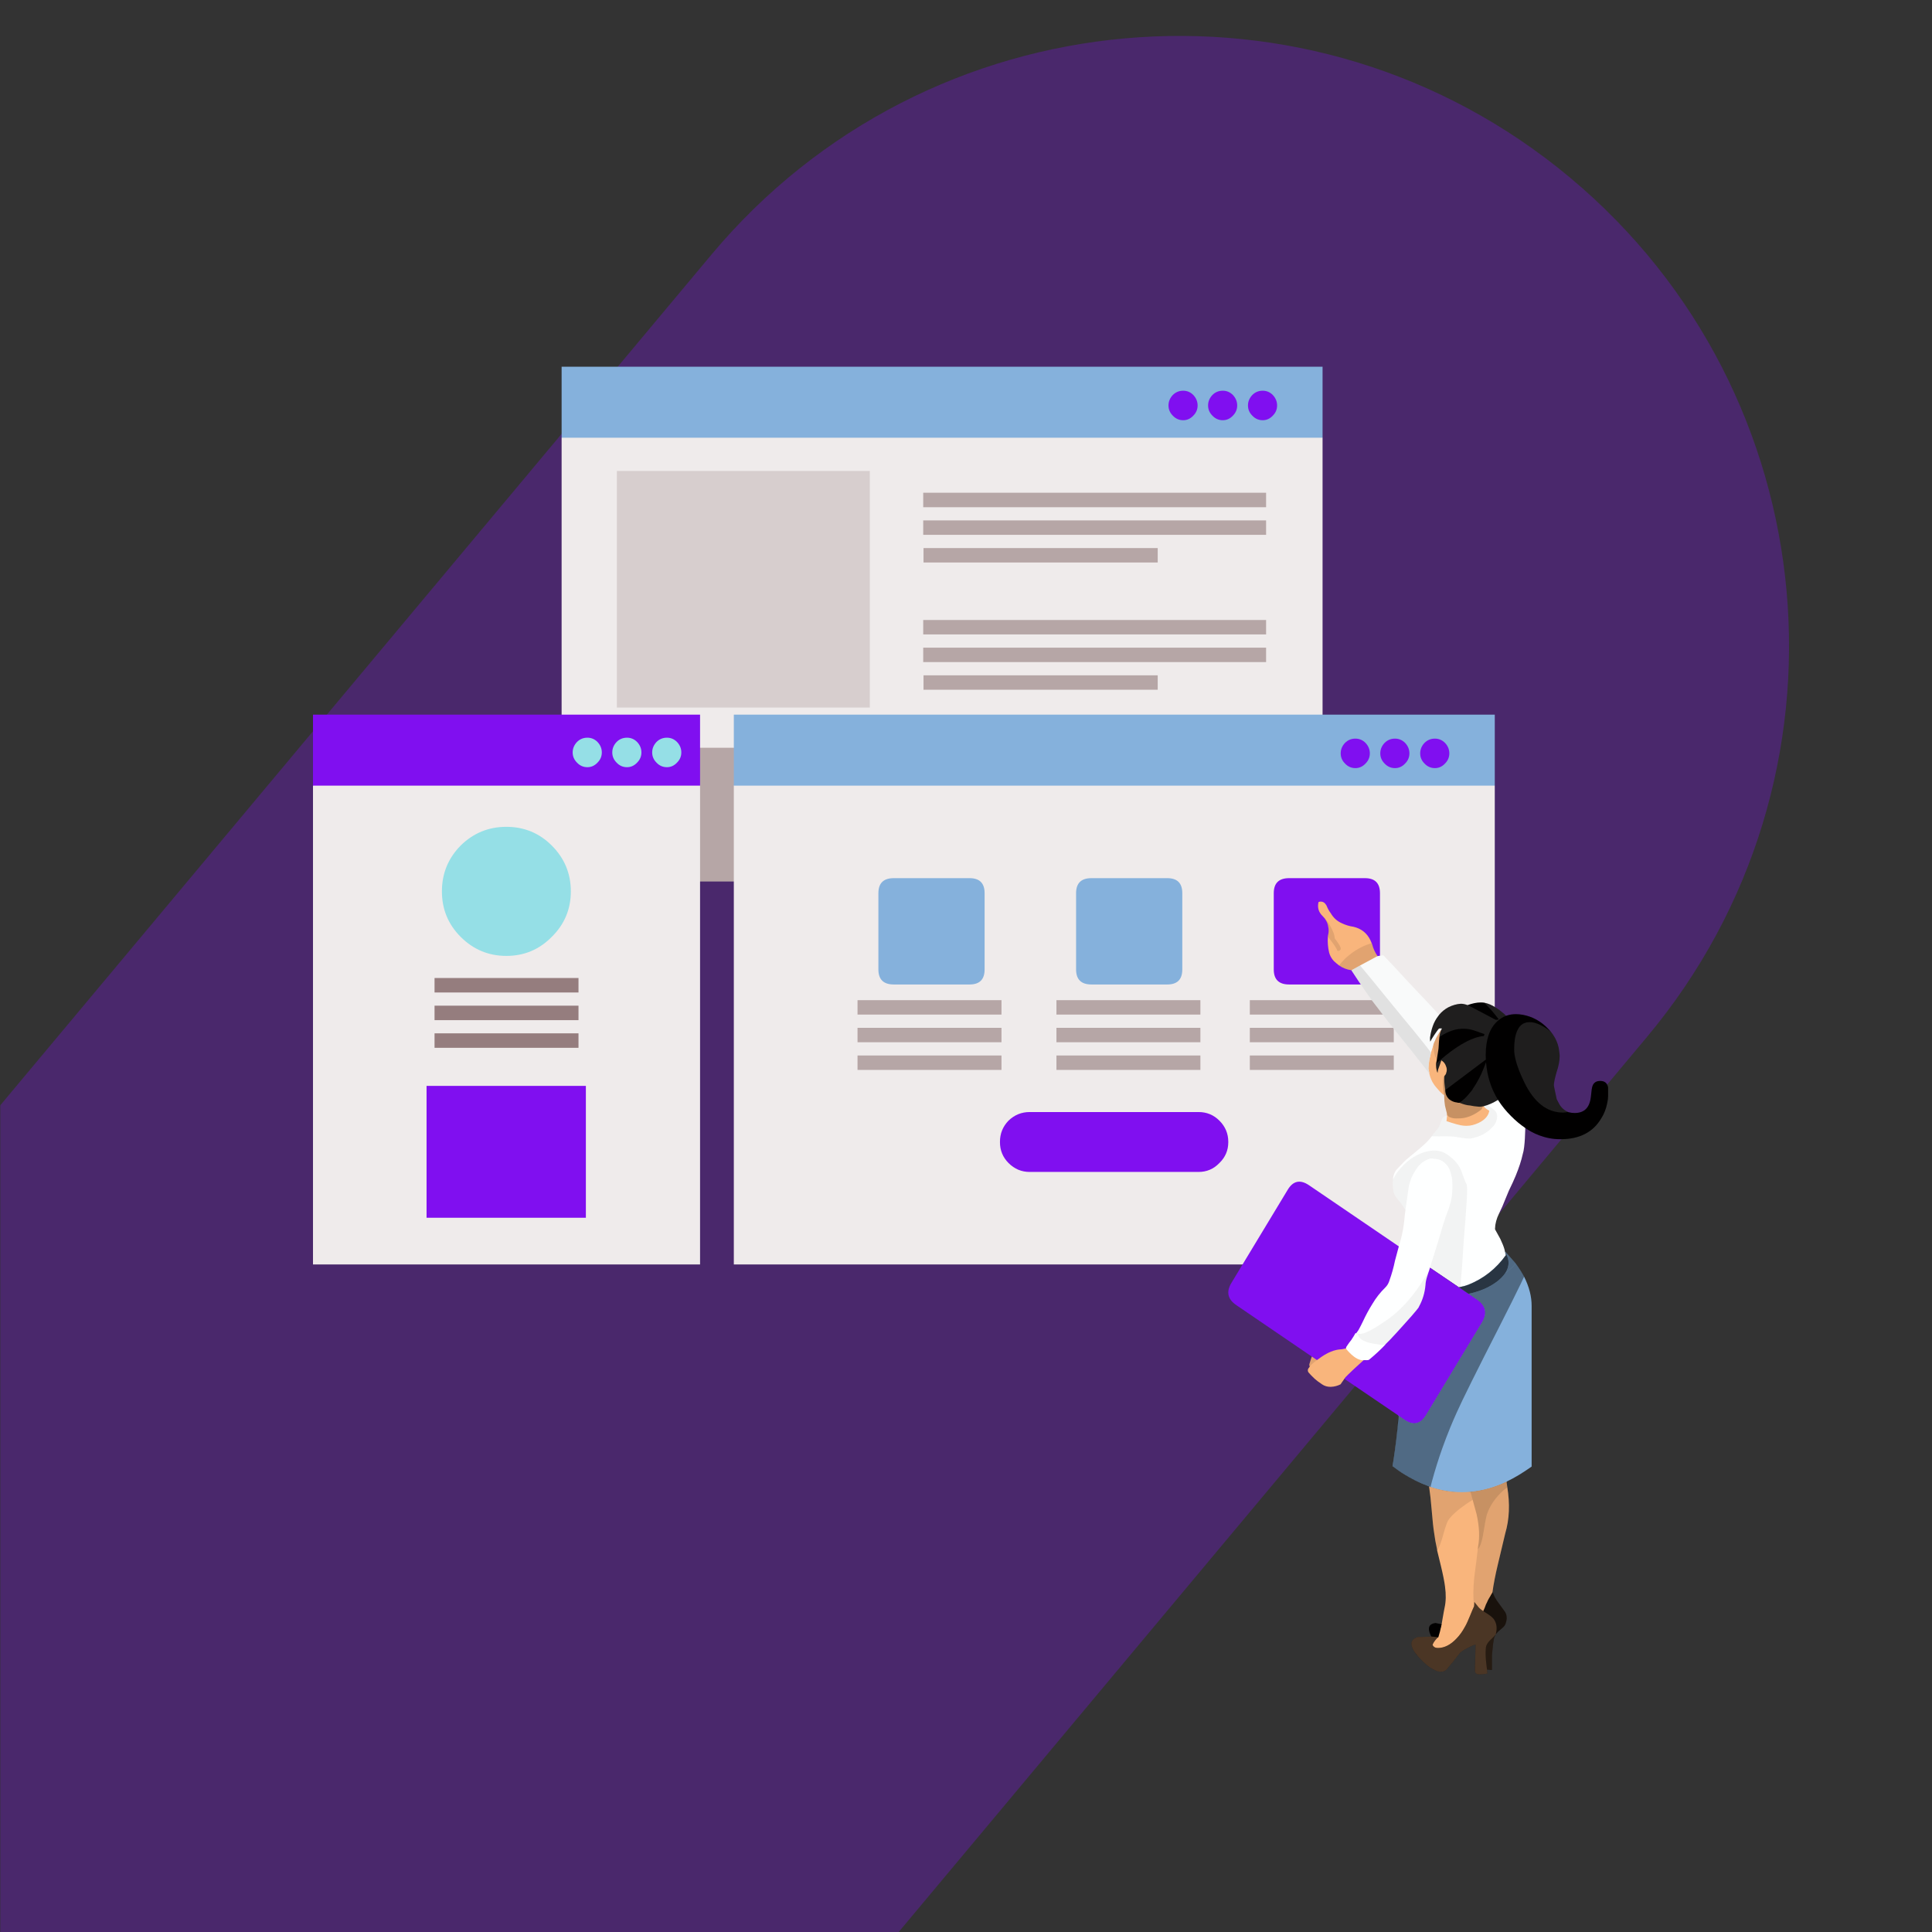 <svg xmlns="http://www.w3.org/2000/svg" xmlns:xlink="http://www.w3.org/1999/xlink" width="1080" zoomAndPan="magnify" viewBox="0 0 810 810" height="1080" preserveAspectRatio="xMidYMid meet" version="1.0"><rect x="0" y="0" width="810" height="810" fill="#333333" stroke="none"/><defs><filter x="0%" y="0%" width="100%" height="100%" id="7eb2fffc3d"><feColorMatrix values="0 0 0 0 1 0 0 0 0 1 0 0 0 0 1 0 0 0 1 0" color-interpolation-filters="sRGB"/></filter><mask id="d17ad9689f"><g filter="url(#7eb2fffc3d)"><rect x="-81" width="972" fill="#000000" y="-81" height="972" fill-opacity="0.298"/></g></mask><clipPath id="5ae451170d"><path d="M 0 15 L 751 15 L 751 810 L 0 810 Z M 0 15 " clip-rule="nonzero"/></clipPath><clipPath id="03bb3c9157"><path d="M -193.637 695.152 L 462.254 -89.391 L 854.523 238.555 L 198.633 1023.098 Z M -193.637 695.152 " clip-rule="nonzero"/></clipPath><clipPath id="716f626ceb"><path d="M 298.281 106.746 C 388.84 -1.578 550.066 -15.977 658.387 74.582 C 766.711 165.141 781.109 326.367 690.551 434.691 L 362.605 826.961 C 272.047 935.285 110.82 949.684 2.5 859.125 C -105.824 768.566 -120.223 607.34 -29.664 499.016 L 298.281 106.746 " clip-rule="nonzero"/></clipPath><clipPath id="764179452b"><rect x="0" width="810" y="0" height="810"/></clipPath><clipPath id="8502c11901"><path d="M 291.312 311.379 L 309.852 311.379 L 309.852 369.582 L 291.312 369.582 Z M 291.312 311.379 " clip-rule="nonzero"/></clipPath><clipPath id="64a7ba9c7e"><path d="M 235 180 L 555 180 L 555 314 L 235 314 Z M 235 180 " clip-rule="nonzero"/></clipPath><clipPath id="fe34dcbeed"><path d="M 238.383 180.598 L 235.461 183.52 L 235.461 313.508 L 554.492 313.508 L 554.492 183.52 L 551.574 180.598 Z M 238.383 180.598 " clip-rule="nonzero"/></clipPath><clipPath id="4e7e95585e"><path d="M 235 153.758 L 555 153.758 L 555 184 L 235 184 Z M 235 153.758 " clip-rule="nonzero"/></clipPath><clipPath id="08b32150a2"><path d="M 387.191 283.125 L 485.379 283.125 L 485.379 289.18 L 387.191 289.18 Z M 387.191 283.125 " clip-rule="nonzero"/></clipPath><clipPath id="b839d2a8ea"><path d="M 387.062 206.586 L 530.816 206.586 L 530.816 212.645 L 387.062 212.645 Z M 387.062 206.586 " clip-rule="nonzero"/></clipPath><clipPath id="ad25e83e6e"><path d="M 387.062 271.527 L 530.816 271.527 L 530.816 277.582 L 387.062 277.582 Z M 387.062 271.527 " clip-rule="nonzero"/></clipPath><clipPath id="94be990a0a"><path d="M 387.191 229.781 L 485.379 229.781 L 485.379 235.836 L 387.191 235.836 Z M 387.191 229.781 " clip-rule="nonzero"/></clipPath><clipPath id="6963367761"><path d="M 387.062 259.93 L 530.816 259.93 L 530.816 265.988 L 387.062 265.988 Z M 387.062 259.93 " clip-rule="nonzero"/></clipPath><clipPath id="85e6ab404f"><path d="M 387.062 218.184 L 530.816 218.184 L 530.816 224.238 L 387.062 224.238 Z M 387.062 218.184 " clip-rule="nonzero"/></clipPath><clipPath id="c440bf8aac"><path d="M 258.629 197.438 L 364.672 197.438 L 364.672 296.652 L 258.629 296.652 Z M 258.629 197.438 " clip-rule="nonzero"/></clipPath><clipPath id="19b40165b0"><path d="M 131 325 L 294 325 L 294 530.258 L 131 530.258 Z M 131 325 " clip-rule="nonzero"/></clipPath><clipPath id="4cb942f47d"><path d="M 134.141 325.723 L 131.223 329.379 L 131.223 530.129 L 293.504 530.129 L 293.504 329.379 L 290.582 325.723 Z M 134.141 325.723 " clip-rule="nonzero"/></clipPath><clipPath id="7b0fe967c8"><path d="M 182.184 433.238 L 242.539 433.238 L 242.539 439.293 L 182.184 439.293 Z M 182.184 433.238 " clip-rule="nonzero"/></clipPath><clipPath id="b3607bc149"><path d="M 182.184 421.641 L 242.539 421.641 L 242.539 427.695 L 182.184 427.695 Z M 182.184 421.641 " clip-rule="nonzero"/></clipPath><clipPath id="cb7cf4c726"><path d="M 182.184 410.043 L 242.539 410.043 L 242.539 416.098 L 182.184 416.098 Z M 182.184 410.043 " clip-rule="nonzero"/></clipPath><clipPath id="283c4b2703"><path d="M 307 325 L 627 325 L 627 530.258 L 307 530.258 Z M 307 325 " clip-rule="nonzero"/></clipPath><clipPath id="e547fa1fc9"><path d="M 310.582 325.723 L 307.66 329.379 L 307.66 530.129 L 626.691 530.129 L 626.691 329.379 L 623.773 325.723 Z M 310.582 325.723 " clip-rule="nonzero"/></clipPath><clipPath id="84c04a5653"><path d="M 523.992 430.914 L 584.348 430.914 L 584.348 436.973 L 523.992 436.973 Z M 523.992 430.914 " clip-rule="nonzero"/></clipPath><clipPath id="674210da8e"><path d="M 442.918 442.512 L 503.27 442.512 L 503.27 448.57 L 442.918 448.57 Z M 442.918 442.512 " clip-rule="nonzero"/></clipPath><clipPath id="3042f3ffbf"><path d="M 359.523 419.316 L 419.875 419.316 L 419.875 425.375 L 359.523 425.375 Z M 359.523 419.316 " clip-rule="nonzero"/></clipPath><clipPath id="33083eda23"><path d="M 359.523 430.914 L 419.875 430.914 L 419.875 436.973 L 359.523 436.973 Z M 359.523 430.914 " clip-rule="nonzero"/></clipPath><clipPath id="24c13ddad7"><path d="M 359.523 442.512 L 419.875 442.512 L 419.875 448.57 L 359.523 448.57 Z M 359.523 442.512 " clip-rule="nonzero"/></clipPath><clipPath id="45bcbf8bfd"><path d="M 523.992 442.512 L 584.348 442.512 L 584.348 448.57 L 523.992 448.57 Z M 523.992 442.512 " clip-rule="nonzero"/></clipPath><clipPath id="05e549b1a8"><path d="M 442.918 419.316 L 503.27 419.316 L 503.27 425.375 L 442.918 425.375 Z M 442.918 419.316 " clip-rule="nonzero"/></clipPath><clipPath id="e3acefe639"><path d="M 442.918 430.914 L 503.27 430.914 L 503.27 436.973 L 442.918 436.973 Z M 442.918 430.914 " clip-rule="nonzero"/></clipPath><clipPath id="2986e04d12"><path d="M 523.992 419.316 L 584.348 419.316 L 584.348 425.375 L 523.992 425.375 Z M 523.992 419.316 " clip-rule="nonzero"/></clipPath><clipPath id="b34d8a8ea8"><path d="M 591 667 L 632 667 L 632 702 L 591 702 Z M 591 667 " clip-rule="nonzero"/></clipPath><clipPath id="f9c9c56f5a"><path d="M 620.121 701.996 C 619.141 701.996 618.555 701.582 618.383 700.773 L 618.383 699.031 C 618.383 697.848 618.645 689.473 618.645 689.473 L 617.398 689.906 C 617.164 690.008 616.945 690.109 616.73 690.223 C 614.215 691.391 612.668 692.336 612.023 693.098 C 611.617 693.57 610.602 694.875 608.977 697.023 C 608.508 697.434 606.891 699.492 606.539 699.902 C 606.02 700.477 605.312 700.801 604.445 700.863 L 604.09 700.875 C 603.516 700.875 602.867 700.754 602.184 700.512 C 600.336 699.762 598.488 698.496 596.695 696.762 C 596.289 696.352 595.566 695.598 594.52 694.492 C 592.289 691.875 591.406 689.887 591.836 688.43 C 592.125 687.457 593.027 686.738 594.52 686.293 L 596.18 686.293 C 596.988 686.293 597.77 686.266 598.527 686.207 L 600.078 686.121 L 599.875 685.707 C 599.047 683.973 598.871 682.695 599.34 681.801 C 599.723 681.066 600.562 680.609 601.824 680.449 L 604.395 680.973 C 603.926 683.309 603.488 685.035 603.043 686.383 C 602.746 686.527 602.594 686.699 602.359 686.957 C 601.414 687.988 600.887 688.809 600.602 689.613 C 601.004 690.547 601.801 690.922 602.867 690.922 C 605.582 690.922 608.219 689.57 610.703 686.906 C 612.027 685.527 613.203 683.879 614.191 682.02 C 614.824 680.922 615.539 679.379 616.367 677.312 C 617.043 675.648 617.59 674.355 618.023 673.43 C 618.125 672.766 618.117 672.312 618.117 671.898 L 618.117 671.641 C 618.52 672.164 619.012 672.773 619.59 673.469 C 619.988 674.035 620.656 674.648 621.551 675.266 L 621.855 675.48 L 622.465 674.086 L 622.988 672.688 C 623.16 672.391 623.305 672.102 623.422 671.816 C 623.77 670.828 624.895 669.059 624.895 669.059 C 624.902 669.023 624.992 668.777 625.688 667.758 L 625.734 667.418 L 626.73 669.719 C 627.188 670.523 627.797 671.418 628.559 672.426 L 630.652 675.305 C 631.406 676.172 631.754 677.309 631.695 678.699 C 631.641 679.168 631.555 679.602 631.438 680.012 C 631.262 681.008 630.766 681.82 629.961 682.457 C 629.262 683.035 628.594 683.621 627.957 684.199 C 627.777 684.375 627.582 684.609 627.348 684.902 C 627.309 684.945 627.27 684.992 627.238 685.035 L 627.215 685.023 L 627.012 685.332 L 626.922 685.57 C 626.637 685.98 626.461 686.434 626.387 686.906 C 626.039 688.574 625.773 690.691 625.598 693.188 C 625.598 693.41 625.57 693.641 625.516 693.891 L 625.516 700.168 C 624.891 700.094 624.312 700.035 623.777 700.008 L 623.422 699.992 L 623.602 701.645 C 622.633 701.777 622.125 701.852 621.859 701.91 C 621.453 701.969 620.871 701.996 620.121 701.996 Z M 620.121 701.996 " clip-rule="nonzero"/></clipPath><clipPath id="7a71554180"><path d="M 599 420 L 674.395 420 L 674.395 478 L 599 478 Z M 599 420 " clip-rule="nonzero"/></clipPath><mask id="ad7d690e82"><g filter="url(#7eb2fffc3d)"><rect x="-81" width="972" fill="#000000" y="-81" height="972" fill-opacity="0.298"/></g></mask><clipPath id="2bbd617c16"><path d="M 0.359 0.52 L 36.84 0.52 L 36.84 31 L 0.359 31 Z M 0.359 0.52 " clip-rule="nonzero"/></clipPath><clipPath id="89e1166965"><path d="M 11.828 15.383 C 11.68 15.59 11.461 15.852 11.172 16.172 C 10.418 16.984 9.895 17.797 9.602 18.613 C 9.953 19.484 10.707 19.922 11.867 19.922 C 14.594 19.922 17.211 18.582 19.707 15.906 C 21.043 14.512 22.203 12.883 23.191 11.02 C 23.828 9.914 24.555 8.344 25.367 6.312 C 26.043 4.648 26.59 3.352 27.023 2.43 C 27.086 2.32 27.113 1.102 27.113 0.637 C 27.52 1.16 28.012 1.773 28.59 2.469 C 29.039 3.102 29.797 3.777 30.855 4.477 C 31.145 4.676 31.461 4.879 31.812 5.086 C 33.438 6.078 34.543 6.922 35.121 7.617 C 35.82 8.492 36.254 9.539 36.426 10.754 C 36.543 11.859 36.426 13.023 36.082 14.25 C 36.051 14.293 36.02 14.332 35.992 14.379 C 35.648 14.852 34.898 15.625 33.727 16.691 C 32.746 17.676 32.16 18.637 31.992 19.57 C 31.816 21.141 31.816 22.996 31.992 25.148 C 32.074 26.082 32.227 27.363 32.426 28.988 C 32.477 29.516 32.531 30.066 32.602 30.645 C 31.734 30.762 31.148 30.848 30.863 30.91 C 30.457 30.969 29.875 30.996 29.121 30.996 C 28.137 30.996 27.555 30.59 27.383 29.773 L 27.383 28.031 C 27.383 26.863 27.645 18.48 27.645 18.48 C 27.246 18.676 26.824 18.676 26.379 18.914 C 26.168 19.008 25.945 19.109 25.727 19.223 C 23.23 20.387 21.664 21.344 21.023 22.098 C 20.617 22.566 19.602 23.875 17.977 26.023 C 17.512 26.43 15.891 28.492 15.539 28.902 C 15.016 29.48 14.324 29.801 13.445 29.863 C 12.75 29.918 11.996 29.801 11.184 29.512 C 9.328 28.758 7.5 27.504 5.699 25.762 C 5.289 25.352 4.566 24.598 3.52 23.492 C -0.195 19.133 -0.195 16.398 3.52 15.293 C 4.043 15.293 4.598 15.293 5.176 15.293 C 5.992 15.293 6.77 15.262 7.531 15.207 L 9.094 15.117 L 11.828 15.383 C 11.785 15.477 12 15.18 11.828 15.383 Z M 11.828 15.383 " clip-rule="nonzero"/></clipPath><clipPath id="ddc4c36f3a"><rect x="0" width="37" y="0" height="31"/></clipPath><mask id="0c4127c4c2"><g filter="url(#7eb2fffc3d)"><rect x="-81" width="972" fill="#000000" y="-81" height="972" fill-opacity="0.098"/></g></mask><clipPath id="e14ec0ac69"><path d="M 0.602 0.199 L 10.922 0.199 L 10.922 18.441 L 0.602 18.441 Z M 0.602 0.199 " clip-rule="nonzero"/></clipPath><clipPath id="ddd0725ebf"><path d="M 6.078 18.25 C 6.43 17.027 6.547 15.863 6.43 14.754 C 6.254 13.539 5.82 12.492 5.121 11.617 C 4.539 10.918 3.438 10.078 1.812 9.086 C 1.461 8.879 1.141 8.676 0.855 8.477 C 1.027 8.09 1.23 7.625 1.465 7.082 C 1.637 6.621 1.812 6.148 1.988 5.688 C 2.16 5.395 2.305 5.105 2.422 4.816 C 2.77 3.828 4.211 1.453 4.688 0.758 C 4.746 0.691 4.734 0.418 4.734 0.418 L 5.734 2.719 C 6.199 3.617 6.895 4.426 7.562 5.426 C 8.027 6.062 8.727 7.023 9.656 8.305 C 10.41 9.176 10.754 10.305 10.699 11.699 C 10.641 12.168 10.555 12.602 10.438 13.012 C 10.266 14 9.77 14.816 8.961 15.457 C 8.262 16.035 7.594 16.621 6.957 17.199 C 6.777 17.375 6.582 17.605 6.348 17.902 C 6.246 18.016 6.164 18.129 6.078 18.25 Z M 6.078 18.25 " clip-rule="nonzero"/></clipPath><clipPath id="10af70d842"><rect x="0" width="11" y="0" height="19"/></clipPath><mask id="1962c1c606"><g filter="url(#7eb2fffc3d)"><rect x="-81" width="972" fill="#000000" y="-81" height="972" fill-opacity="0.149"/></g></mask><clipPath id="8d00b1c3e1"><path d="M 0.801 0.199 L 5 0.199 L 5 15.559 L 0.801 15.559 Z M 0.801 0.199 " clip-rule="nonzero"/></clipPath><clipPath id="02e9340f13"><path d="M 4.992 0.379 C 4.676 0.867 4.469 1.379 4.387 1.902 C 4.035 3.594 3.777 5.684 3.602 8.188 C 3.602 8.418 3.57 8.648 3.516 8.887 L 3.516 15.168 C 2.75 15.074 2.051 15.012 1.422 14.992 C 1.223 13.363 1.074 12.082 0.988 11.152 C 0.812 9 0.812 7.141 0.988 5.57 C 1.16 4.637 1.742 3.68 2.727 2.695 C 3.895 1.629 4.648 0.855 4.992 0.379 Z M 4.992 0.379 " clip-rule="nonzero"/></clipPath><clipPath id="a790a2748b"><rect x="0" width="6" y="0" height="16"/></clipPath><clipPath id="c563ffdb91"><path d="M 601 420 L 674.395 420 L 674.395 478 L 601 478 Z M 601 420 " clip-rule="nonzero"/></clipPath><mask id="b7a45218cd"><g filter="url(#7eb2fffc3d)"><rect x="-81" width="972" fill="#000000" y="-81" height="972" fill-opacity="0.098"/></g></mask><clipPath id="76e42e05f5"><path d="M 1 11 L 22 11 L 22 27 L 1 27 Z M 1 11 " clip-rule="nonzero"/></clipPath><clipPath id="d7851bb7f6"><path d="M 1.086 25.949 C 1.461 25.602 1.867 25.238 2.301 24.863 C 3.105 24.156 3.992 23.418 4.957 22.637 C 5.016 22.594 5.07 22.547 5.137 22.504 C 5.672 22.066 6.238 21.613 6.832 21.156 C 7.414 20.723 7.977 20.316 8.535 19.934 C 12.59 17.098 16.145 15.336 19.199 14.656 C 19.855 14.5 20.496 14.398 21.117 14.348 L 21.379 13.562 L 17.719 12.254 C 13.855 10.832 9.984 10.992 6.094 12.738 C 5.785 12.871 5.48 13.02 5.18 13.172 C 4.281 13.621 3.379 14.16 2.477 14.785 C 2.48 14.746 2.488 14.707 2.492 14.672 C 2.488 14.707 2.48 14.746 2.477 14.781 C 2.363 15.598 2.25 17.047 2.137 19.18 C 2.145 19.266 2.164 19.535 1.609 22.902 L 1.348 24.555 C 1.23 25.02 1.145 25.484 1.086 25.949 L 1.066 26.078 L 1.078 26.648 C 1.078 26.758 1.082 26.859 1.09 26.965 C 1.074 26.641 1.07 26.301 1.086 25.949 Z M 1.086 25.949 " clip-rule="nonzero"/></clipPath><clipPath id="3fc9e5b18e"><path d="M 14 0 L 28 0 L 28 8 L 14 8 Z M 14 0 " clip-rule="nonzero"/></clipPath><clipPath id="081a023dbe"><path d="M 14.41 1.438 C 14.871 1.672 15.34 1.902 15.801 2.137 C 22.363 5.625 25.785 7.43 26.078 7.547 C 26.656 7.605 27.066 7.52 27.293 7.285 C 25.668 5.074 23.664 2.777 21.285 0.391 C 21.762 0.48 22.238 0.605 22.711 0.762 C 22.238 0.605 21.766 0.477 21.293 0.387 C 20.805 0.32 20.312 0.289 19.809 0.289 C 18.129 0.289 16.344 0.66 14.297 1.398 C 14.234 1.375 14.18 1.359 14.117 1.336 C 14.215 1.371 14.309 1.402 14.41 1.438 Z M 14.41 1.438 " clip-rule="nonzero"/></clipPath><clipPath id="b465ca180e"><path d="M 4 5 L 73.395 5 L 73.395 57.84 L 4 57.84 Z M 4 5 " clip-rule="nonzero"/></clipPath><clipPath id="5df97d5371"><path d="M 69.93 33.191 C 68.293 33.191 67.219 33.871 66.688 35.285 C 66.453 35.859 66.219 37.367 65.98 39.91 C 65.453 44.43 63.227 46.629 59.18 46.629 C 58.258 46.629 57.395 46.512 56.477 46.262 L 56.355 46.195 C 55.723 46.363 55.035 46.449 54.289 46.449 C 47.613 46.449 42.215 42.23 38.09 33.801 C 37.18 31.934 36.41 30.188 35.785 28.566 C 34.477 25.137 33.82 22.258 33.82 19.93 C 33.82 16.633 34.246 14.043 35.086 12.164 C 35.781 10.574 36.785 9.496 38.086 8.938 C 40.586 7.949 43.777 8.762 47.668 11.375 C 48.074 11.727 48.484 12.047 48.887 12.336 C 49.125 12.566 49.32 12.766 49.492 12.938 C 49.488 12.934 49.484 12.926 49.48 12.922 C 49.023 12.348 48.539 11.805 48.023 11.293 C 45.078 8.168 41.504 6.203 37.402 5.449 C 36.418 5.273 35.461 5.188 34.562 5.188 C 33.164 5.188 31.832 5.402 30.609 5.82 L 30.434 5.879 C 30.434 5.883 30.434 5.883 30.434 5.883 C 29.098 6.383 27.883 7.137 26.777 8.152 C 23.527 11.117 21.902 15.828 21.902 22.285 C 21.902 22.941 21.918 23.598 21.941 24.246 L 4.922 37.027 L 4.676 34.98 L 4.918 37.027 C 4.918 38.539 5.48 39.832 6.57 40.867 C 7.562 41.672 8.668 42.129 9.945 42.262 L 10.328 42.344 L 10.844 42.352 C 12.41 41.309 13.832 39.969 15.109 38.34 C 15.57 37.82 16.012 37.266 16.418 36.684 C 16.535 36.391 16.707 36.102 16.941 35.809 C 17.578 34.875 18.156 33.922 18.684 32.93 C 19.609 31.242 20.418 29.5 21.117 27.695 C 21.418 26.898 21.723 26.109 22.031 25.34 C 22.465 31.129 24.133 36.395 27.043 41.129 L 27.207 41.387 C 28.664 43.664 30.453 45.863 32.527 47.93 C 34.477 49.898 36.484 51.57 38.496 52.902 C 41.168 54.844 46.613 57.715 53.344 57.613 C 61.207 57.613 66.918 54.68 70.328 48.891 C 71.484 47.098 72.34 45.043 72.805 42.781 C 73.098 41.434 73.281 40.438 73.281 39.73 L 73.281 35.895 C 72.77 34.074 71.809 33.191 69.93 33.191 Z M 69.93 33.191 " clip-rule="nonzero"/></clipPath><clipPath id="bfb4c11370"><rect x="0" width="74" y="0" height="58"/></clipPath><mask id="d13f0ca478"><g filter="url(#7eb2fffc3d)"><rect x="-81" width="972" fill="#000000" y="-81" height="972" fill-opacity="0.149"/></g></mask><clipPath id="6ce3987fe0"><path d="M 0.039 0.281 L 1.961 0.281 L 1.961 1 L 0.039 1 Z M 0.039 0.281 " clip-rule="nonzero"/></clipPath><clipPath id="1b9824cab0"><path d="M 1.633 0.48 C 1.18 0.629 0.758 0.773 0.371 0.914 C 0.816 0.676 1.238 0.68 1.633 0.48 Z M 1.633 0.48 " clip-rule="nonzero"/></clipPath><clipPath id="f7717ecafb"><rect x="0" width="2" y="0" height="1"/></clipPath><mask id="7f688f876c"><g filter="url(#7eb2fffc3d)"><rect x="-81" width="972" fill="#000000" y="-81" height="972" fill-opacity="0.118"/></g></mask><clipPath id="53a919be45"><path d="M 0.559 0.16 L 23.602 0.16 L 23.602 38.801 L 0.559 38.801 Z M 0.559 0.16 " clip-rule="nonzero"/></clipPath><clipPath id="39566932e4"><path d="M 16.504 4.949 C 18.074 6.984 19.09 9.223 19.555 11.664 C 19.613 11.727 19.898 13.965 19.898 14.719 C 19.898 16.699 19.465 18.965 18.594 21.523 C 17.836 24.145 17.461 25.973 17.461 27.02 C 17.461 27.137 17.867 29.117 18.68 32.953 C 18.742 33.07 18.766 33.156 18.766 33.215 C 19.23 34.199 19.754 35.074 20.336 35.832 C 20.977 36.648 21.695 37.285 22.512 37.75 C 22.801 37.926 23.121 38.07 23.469 38.188 L 23.387 38.188 C 22.746 38.359 22.047 38.449 21.289 38.449 C 14.613 38.449 9.215 34.23 5.09 25.801 C 4.18 23.934 3.41 22.188 2.785 20.566 C 1.477 17.137 0.82 14.258 0.82 11.93 C 0.82 8.633 1.246 6.043 2.086 4.164 C 2.781 2.574 3.785 1.496 5.09 0.938 C 7.586 -0.051 10.777 0.762 14.668 3.375 C 15.078 3.727 15.484 4.047 15.891 4.336 C 16.133 4.574 16.332 4.773 16.504 4.949 Z M 16.504 4.949 " clip-rule="nonzero"/></clipPath><clipPath id="555592a865"><rect x="0" width="24" y="0" height="39"/></clipPath><mask id="5c931d37ff"><g filter="url(#7eb2fffc3d)"><rect x="-81" width="972" fill="#000000" y="-81" height="972" fill-opacity="0.118"/></g></mask><clipPath id="f1955836e6"><path d="M 0.281 0 L 32.68 0 L 32.68 37.199 L 0.281 37.199 Z M 0.281 0 " clip-rule="nonzero"/></clipPath><clipPath id="7c548c3aba"><path d="M 32.434 5.883 C 31.098 6.383 29.883 7.137 28.777 8.152 C 25.527 11.117 23.902 15.828 23.902 22.285 C 23.902 22.941 23.918 23.598 23.945 24.246 L 6.922 37.027 L 6.66 34.848 C 6.508 33.559 6.488 32.297 6.613 31.055 C 7.02 30.664 7.266 30.242 7.355 29.789 C 7.703 28.801 7.645 27.809 7.18 26.824 C 6.832 25.836 6.191 25.078 5.266 24.555 C 5.031 25.367 4.566 26.707 3.871 28.566 C 3.805 28.914 3.766 29.25 3.738 29.57 C 3.734 29.641 3.715 29.715 3.699 29.789 C 3.23 28.738 3.027 27.461 3.086 25.949 C 3.461 25.602 3.867 25.238 4.301 24.863 C 5.105 24.156 5.992 23.418 6.957 22.637 C 7.016 22.594 7.07 22.547 7.137 22.504 C 7.672 22.066 8.238 21.613 8.832 21.156 C 9.414 20.723 9.977 20.316 10.531 19.934 C 14.59 17.098 18.145 15.336 21.199 14.656 C 21.855 14.5 22.496 14.398 23.113 14.348 L 23.379 13.562 L 19.719 12.254 C 15.855 10.832 11.98 10.992 8.094 12.738 C 7.785 12.871 7.48 13.02 7.18 13.172 C 6.281 13.621 5.379 14.16 4.477 14.785 C 4.598 13.504 4.883 12.457 5.348 11.645 L 5.523 11.254 L 5.609 11.121 L 4.301 11.211 C 3.605 12.082 2.91 13.043 2.211 14.086 C 1.516 15.133 0.992 16.004 0.645 16.707 C 0.582 16.473 0.555 15.922 0.555 15.047 C 0.789 13.305 1.168 11.703 1.688 10.25 C 2.211 8.68 3.023 7.195 4.129 5.801 C 4.199 5.699 4.273 5.602 4.348 5.492 C 5.414 4.184 6.703 3.125 8.223 2.312 C 9.961 1.438 11.703 0.945 13.445 0.828 C 14.145 0.77 15.129 0.973 16.406 1.438 C 16.871 1.672 17.336 1.906 17.801 2.137 C 24.363 5.625 27.785 7.43 28.074 7.547 C 28.656 7.609 29.066 7.52 29.293 7.285 C 27.668 5.074 25.664 2.777 23.285 0.395 C 24.852 0.684 26.395 1.324 27.898 2.312 C 29.066 3.012 30.309 3.941 31.648 5.102 C 31.926 5.379 32.188 5.637 32.434 5.883 Z M 32.434 5.883 " clip-rule="nonzero"/></clipPath><clipPath id="766dea5ff0"><rect x="0" width="33" y="0" height="38"/></clipPath><mask id="ed98c96895"><g filter="url(#7eb2fffc3d)"><rect x="-81" width="972" fill="#000000" y="-81" height="972" fill-opacity="0.118"/></g></mask><clipPath id="acf7e2afad"><path d="M 0.52 1 L 17.32 1 L 17.32 20.16 L 0.52 20.16 Z M 0.52 1 " clip-rule="nonzero"/></clipPath><clipPath id="bd29ba0f31"><path d="M 12.684 19.27 C 12.102 19.484 11.547 19.656 11.027 19.793 C 10.926 19.816 10.824 19.828 10.723 19.836 C 10.176 19.949 9.668 20.008 9.199 20.008 C 7.633 19.895 6.355 19.723 5.367 19.488 C 4.094 19.43 2.613 19.051 0.926 18.355 L 0.84 18.355 C 2.41 17.309 3.832 15.969 5.109 14.34 C 5.57 13.82 6.012 13.266 6.418 12.684 C 6.535 12.391 6.707 12.102 6.941 11.809 C 7.578 10.875 8.156 9.922 8.684 8.93 C 9.609 7.246 10.418 5.5 11.117 3.695 C 11.418 2.898 11.723 2.113 12.031 1.34 C 12.465 7.129 14.133 12.395 17.043 17.129 C 16.469 17.504 15.859 17.852 15.215 18.176 C 14.301 18.633 13.461 18.996 12.684 19.27 Z M 12.684 19.27 " clip-rule="nonzero"/></clipPath><clipPath id="02a90c79f7"><rect x="0" width="18" y="0" height="21"/></clipPath><mask id="b5a875b0f5"><g filter="url(#7eb2fffc3d)"><rect x="-81" width="972" fill="#000000" y="-81" height="972" fill-opacity="0.02"/></g></mask><clipPath id="8e8f1fea26"><path d="M 0.398 0.32 L 38.801 0.32 L 38.801 50 L 0.398 50 Z M 0.398 0.32 " clip-rule="nonzero"/></clipPath><clipPath id="7a2e571766"><path d="M 30.512 46.562 C 27.316 42.445 23.949 38.215 20.5 34 C 17.684 30.551 14.871 26.938 12.141 23.27 C 10.258 20.906 8.473 18.504 6.828 16.113 C 4.684 13.031 2.59 9.918 0.559 6.781 L 3.887 4.953 L 11.531 0.844 L 13.973 0.496 C 16.934 3.574 19.832 6.684 22.242 9.309 C 23.926 11.168 25.641 13 27.379 14.801 C 28.367 15.906 29.414 17.012 30.52 18.117 C 32.855 20.562 35.133 23.02 37.352 25.492 L 37.125 25.809 C 36.039 27.184 35.215 28.684 34.691 30.246 C 34.172 31.691 33.789 33.305 33.523 35.07 L 33.648 36.703 L 34.137 35.805 C 34.43 35.297 34.793 34.723 35.215 34.086 C 35.914 33.035 36.605 32.074 37.309 31.207 L 38.617 31.121 L 38.613 31.121 C 37.816 32.168 37.148 33.199 36.523 34.348 C 36.18 34.93 35.887 35.543 35.66 36.18 C 35.367 36.703 35.133 37.262 34.961 37.836 C 34.961 37.836 34.523 39.355 34.348 39.93 L 34.172 40.457 C 34.121 40.633 34 41.137 33.91 41.504 C 33.793 41.969 33.707 42.289 33.648 42.633 C 33.469 43.273 33.328 43.914 33.211 44.555 C 33.094 45.246 33.012 45.945 32.949 46.645 C 32.949 47.109 32.922 47.547 32.859 47.953 C 32.926 48.426 33.012 48.859 33.125 49.262 C 33.152 49.461 33.176 49.656 33.215 49.855 L 33.105 49.906 Z M 30.512 46.562 " clip-rule="nonzero"/></clipPath><clipPath id="d05e257b7a"><rect x="0" width="39" y="0" height="51"/></clipPath><mask id="b864c720f7"><g filter="url(#7eb2fffc3d)"><rect x="-81" width="972" fill="#000000" y="-81" height="972" fill-opacity="0.047"/></g></mask><clipPath id="f8bfe7bb74"><path d="M 0 1 L 28 1 L 28 15.602 L 0 15.602 Z M 0 1 " clip-rule="nonzero"/></clipPath><clipPath id="f43baf7cec"><path d="M 6.57 5.672 L 6.621 5.672 C 6.621 6.426 6.586 7.012 6.531 7.418 L 6.441 8.027 L 8.539 8.727 C 9.988 9.191 11.262 9.539 12.371 9.773 C 14.223 10.121 15.906 10.09 17.418 9.688 C 19.156 9.219 20.609 8.551 21.77 7.68 C 23.281 6.574 24.152 5.238 24.387 3.664 C 23.164 2.992 22.379 2.371 22.031 1.789 C 22.555 1.656 23.105 1.48 23.688 1.266 L 24.906 2.18 C 25.023 2.238 25.137 2.297 25.254 2.355 L 25.254 2.441 L 25.34 2.441 C 26.211 3.082 26.848 3.691 27.258 4.273 C 27.777 5.32 27.836 6.453 27.434 7.676 C 27.141 8.781 26.531 9.77 25.602 10.641 C 23.336 13.145 20.258 14.715 16.367 15.355 C 15.438 15.355 14.133 15.238 12.449 15.008 C 10.652 14.652 9.371 14.48 8.617 14.48 C 7.805 14.422 6.441 14.395 4.523 14.395 C 3.566 14.453 2.738 14.453 2.039 14.395 L 1.996 14.395 C 1.301 14.395 0.719 14.395 0.254 14.395 C 0.488 14.047 1.098 13.262 2.086 12.039 C 2.957 11.109 3.477 10.262 3.656 9.508 C 4.004 8.578 4.266 7.91 4.438 7.504 C 4.73 6.688 5.164 6.195 5.746 6.02 C 5.973 5.965 6.25 5.848 6.57 5.672 Z M 6.57 5.672 " clip-rule="nonzero"/></clipPath><clipPath id="4b37b390c1"><rect x="0" width="29" y="0" height="16"/></clipPath><mask id="c153670ef0"><g filter="url(#7eb2fffc3d)"><rect x="-81" width="972" fill="#000000" y="-81" height="972" fill-opacity="0.047"/></g></mask><clipPath id="cf4b04502c"><path d="M 0.68 0.16 L 32.359 0.16 L 32.359 57.762 L 0.68 57.762 Z M 0.68 0.16 " clip-rule="nonzero"/></clipPath><clipPath id="af62150c98"><path d="M 6.285 24.973 C 5.738 24.383 5.273 23.785 4.891 23.188 C 4.434 22.547 3.938 21.934 3.414 21.355 C 2.949 20.77 2.484 20.16 2.02 19.52 C 1.559 18.82 1.238 17.863 1.066 16.641 C 0.949 15.48 0.887 14.434 0.887 13.496 C 0.887 13.152 0.918 12.828 0.977 12.539 C 1.383 11.785 1.816 11.031 2.285 10.273 C 5.129 6.188 8.543 3.312 12.516 1.637 C 12.676 1.582 12.836 1.523 12.996 1.461 C 17.234 -0.168 20.801 0.008 23.707 1.984 C 26.898 4.191 28.93 6.637 29.805 9.312 C 30.73 11.988 31.371 13.617 31.715 14.199 C 32.18 14.723 32.238 17.309 31.891 21.965 C 31.617 26.379 31.238 31.469 30.762 37.23 C 30.75 37.34 30.734 37.457 30.715 37.582 C 30.707 37.777 30.691 37.98 30.672 38.191 C 30.324 44.469 29.859 50.926 29.281 57.555 C 29.07 57.602 28.852 57.645 28.625 57.684 L 16.523 49.484 C 17.648 45.824 18.797 42.145 19.961 38.449 C 20.656 36.184 21.32 33.914 21.961 31.645 C 22.598 29.551 23.355 27.398 24.227 25.188 C 24.633 23.969 25.008 22.719 25.359 21.438 C 25.996 18.18 26.113 14.895 25.707 11.578 C 25.473 10.594 24.832 8.527 24.832 8.527 C 24.082 6.723 22.855 5.387 21.18 4.512 C 20.562 3.953 16.941 3.617 16.648 3.727 C 14.094 4.484 12.121 5.996 10.723 8.266 C 9.039 10.648 7.969 13.32 7.504 16.289 C 7.504 16.348 7.094 19.629 6.805 21.262 C 6.609 22.516 6.438 23.75 6.285 24.973 Z M 6.285 24.973 " clip-rule="nonzero"/></clipPath><clipPath id="e021d08f98"><rect x="0" width="33" y="0" height="58"/></clipPath><mask id="c70a6275d5"><g filter="url(#7eb2fffc3d)"><rect x="-81" width="972" fill="#000000" y="-81" height="972" fill-opacity="0.098"/></g></mask><clipPath id="33c21a49b2"><path d="M 0.398 0.398 L 34 0.398 L 34 46.48 L 0.398 46.48 Z M 0.398 0.398 " clip-rule="nonzero"/></clipPath><clipPath id="5fe43e5909"><path d="M 33.953 37.285 C 33.941 37.414 33.707 38.281 33.648 38.633 C 33.469 39.273 33.328 39.91 33.211 40.551 C 33.094 41.246 33.012 41.945 32.949 42.645 C 32.949 43.109 32.922 43.547 32.859 43.953 C 32.922 44.418 33.012 44.855 33.125 45.262 C 33.16 45.539 33.203 45.816 33.254 46.094 C 32.34 44.914 31.43 43.734 30.512 42.562 C 27.262 38.375 23.926 34.188 20.5 30 C 17.656 26.512 14.867 22.934 12.141 19.27 C 10.285 16.941 8.512 14.559 6.828 12.113 C 4.684 9.031 2.59 5.918 0.559 2.781 L 4.215 0.773 C 7.293 4.438 10.398 8.215 13.531 12.113 C 16.496 15.723 19.398 19.27 22.242 22.758 C 25.379 26.477 28.484 30.289 31.562 34.188 C 32.363 35.219 33.16 36.254 33.953 37.285 Z M 33.953 37.285 " clip-rule="nonzero"/></clipPath><clipPath id="9f3d745ebd"><rect x="0" width="35" y="0" height="47"/></clipPath><mask id="9fcbee53aa"><g filter="url(#7eb2fffc3d)"><rect x="-81" width="972" fill="#000000" y="-81" height="972" fill-opacity="0.047"/></g></mask><clipPath id="dd6a7efaa9"><path d="M 0.32 0.039 L 31 0.039 L 31 31 L 0.32 31 Z M 0.32 0.039 " clip-rule="nonzero"/></clipPath><clipPath id="57b16baad1"><path d="M 0.73 26.012 C 0.672 25.895 0.672 25.812 0.73 25.75 C 0.91 25.93 1.078 26.043 1.254 26.102 C 1.398 26.168 1.559 26.215 1.734 26.23 C 3.633 26.543 7.742 24.461 14.055 19.992 C 18.992 16.449 23.574 11.477 27.816 5.078 C 28.117 4.582 28.406 4.117 28.684 3.684 C 29.543 2.301 30.297 1.152 30.949 0.234 L 30.949 0.277 L 30.34 2.195 C 29.934 3.422 29.703 4.613 29.641 5.773 C 29.352 9.027 28.453 12.027 26.941 14.758 C 26.883 14.82 26.855 14.91 26.855 15.02 C 25.984 16.359 21.633 21.246 20.59 22.352 C 18.672 24.504 16.754 26.598 14.84 28.633 L 12.664 30.809 L 12.578 30.898 C 12.379 30.957 11.852 30.941 11.012 30.852 C 10.172 30.734 9.012 30.547 7.527 30.285 C 4.332 29.703 2.387 28.715 1.695 27.32 C 1.582 27.117 1.48 26.938 1.387 26.797 C 1.117 26.359 0.902 26.098 0.73 26.012 Z M 0.73 26.012 " clip-rule="nonzero"/></clipPath><clipPath id="b5320e7701"><rect x="0" width="32" y="0" height="31"/></clipPath><mask id="7ed3e39687"><g filter="url(#7eb2fffc3d)"><rect x="-81" width="972" fill="#000000" y="-81" height="972" fill-opacity="0.2"/></g></mask><clipPath id="bb87c3a3dd"><path d="M 1 1 L 17.84 1 L 17.84 18.961 L 1 18.961 Z M 1 1 " clip-rule="nonzero"/></clipPath><clipPath id="65273fe7ec"><path d="M 1.484 9.43 C 1.484 9.355 1.484 9.281 1.484 9.211 C 0.977 6.102 0.875 3.496 1.18 1.406 L 1.223 1.359 C 1.363 1.258 1.496 1.156 1.613 1.055 C 1.488 2.293 1.508 3.555 1.66 4.848 L 1.922 7.027 C 1.922 8.543 2.473 9.82 3.574 10.867 C 4.797 11.859 6.219 12.352 7.844 12.352 L 7.93 12.352 C 9.617 13.051 11.094 13.426 12.371 13.484 C 13.359 13.719 14.637 13.895 16.203 14.008 C 16.664 14.008 17.176 13.949 17.727 13.832 C 17.539 14.449 17.293 14.918 16.988 15.227 C 13.793 17.73 10.602 18.953 7.406 18.891 C 6.133 18.953 5.172 18.859 4.539 18.629 C 3.371 18.34 2.734 17.73 2.621 16.797 C 2.441 15.98 2.184 14.902 1.832 13.566 C 1.609 12.242 1.488 10.859 1.484 9.43 Z M 1.484 9.43 " clip-rule="nonzero"/></clipPath><clipPath id="0dbe281bb2"><rect x="0" width="18" y="0" height="19"/></clipPath><mask id="36812ef175"><g filter="url(#7eb2fffc3d)"><rect x="-81" width="972" fill="#000000" y="-81" height="972" fill-opacity="0.2"/></g></mask><clipPath id="49f3f14506"><path d="M 0.32 1 L 16 1 L 16 29.922 L 0.32 29.922 Z M 0.32 1 " clip-rule="nonzero"/></clipPath><clipPath id="83a174edfd"><path d="M 3.547 29.613 C 3.598 29.195 3.637 28.805 3.68 28.43 C 4.434 24.59 4.23 20.059 3.066 14.824 C 2.43 12.613 1.879 10.605 1.414 8.805 C 1.082 7.605 0.773 6.488 0.5 5.441 C 5.539 5 10.574 3.594 15.609 1.211 L 15.609 1.297 C 15.672 1.531 15.953 3.395 15.953 3.57 C 15.492 3.918 14.969 4.324 14.387 4.789 C 10.844 7.988 8.496 11.449 7.332 15.172 C 6.984 16.453 6.43 19.449 5.676 24.156 C 5.133 26.91 4.422 28.73 3.547 29.613 Z M 3.547 29.613 " clip-rule="nonzero"/></clipPath><clipPath id="37075c2e5f"><rect x="0" width="17" y="0" height="30"/></clipPath><mask id="9d0e50d4fc"><g filter="url(#7eb2fffc3d)"><rect x="-81" width="972" fill="#000000" y="-81" height="972" fill-opacity="0.098"/></g></mask><clipPath id="494afdf2f6"><path d="M 0.121 1 L 7.32 1 L 7.32 14.879 L 0.121 14.879 Z M 0.121 1 " clip-rule="nonzero"/></clipPath><clipPath id="8cae9975ab"><path d="M 1.715 8.648 C 1.773 8.297 1.977 7.219 1.977 7.16 C 2.09 6.23 2.062 5.418 1.887 4.719 C 1.773 3.672 1.453 2.738 0.934 1.926 C 0.789 1.641 0.613 1.352 0.41 1.055 C 1.062 1.641 1.73 2.516 2.414 3.676 C 3.867 6.176 4.59 8.094 4.59 9.434 C 4.59 9.434 4.965 9.93 5.195 10.223 C 6.477 11.906 7.02 13.023 7.113 13.539 C 7.305 14.609 5.777 14.914 5.637 14.496 C 5.402 13.566 3.602 11.094 3.543 11.094 C 2.902 10.219 2.293 9.402 1.715 8.648 Z M 1.715 8.648 " clip-rule="nonzero"/></clipPath><clipPath id="a6e98dcb5d"><rect x="0" width="8" y="0" height="15"/></clipPath><mask id="9c74337bfd"><g filter="url(#7eb2fffc3d)"><rect x="-81" width="972" fill="#000000" y="-81" height="972" fill-opacity="0.098"/></g></mask><clipPath id="f06359bb28"><path d="M 0.359 0.281 L 16.922 0.281 L 16.922 12 L 0.359 12 Z M 0.359 0.281 " clip-rule="nonzero"/></clipPath><clipPath id="3197fbdfbc"><path d="M 0.418 9.773 C 1.172 8.785 2.043 7.797 3.031 6.809 C 5.816 4.246 8.863 2.328 12.172 1.047 C 12.871 0.816 13.512 0.609 14.09 0.438 C 14.152 0.555 14.207 0.699 14.27 0.871 C 14.727 2.676 15.48 4.336 16.527 5.844 L 9.211 9.77 L 5.555 11.777 C 3.637 11.488 1.926 10.816 0.418 9.773 Z M 0.418 9.773 " clip-rule="nonzero"/></clipPath><clipPath id="caca83f592"><rect x="0" width="17" y="0" height="13"/></clipPath><mask id="5d0773fac6"><g filter="url(#7eb2fffc3d)"><rect x="-81" width="972" fill="#000000" y="-81" height="972" fill-opacity="0.098"/></g></mask><clipPath id="4caa6d1c69"><path d="M 0.281 0.281 L 15.879 0.281 L 15.879 52.84 L 0.281 52.84 Z M 0.281 0.281 " clip-rule="nonzero"/></clipPath><clipPath id="56623558e5"><path d="M 1.023 50.43 C 0.578 46.98 0.613 42.895 1.109 38.168 C 1.766 33.27 2.242 29.418 2.547 26.613 C 3.422 25.73 4.133 23.914 4.684 21.156 C 5.434 16.449 5.988 13.453 6.332 12.172 C 7.496 8.449 9.844 4.988 13.387 1.789 C 13.969 1.324 14.492 0.918 14.957 0.57 C 16.117 7.547 15.828 13.973 14.086 19.848 C 13.387 22.754 12.348 27.148 10.957 33.02 C 9.891 37.465 9.141 41.379 8.691 44.758 C 8.215 45.453 6.773 47.824 6.426 48.812 C 6.312 49.105 6.164 49.395 5.992 49.688 C 5.816 50.148 5.641 50.621 5.469 51.082 C 5.234 51.629 5.027 52.09 4.859 52.477 C 3.797 51.777 3.043 51.102 2.594 50.469 C 2.016 49.773 1.52 49.16 1.113 48.637 C 1.113 49.102 1.09 50.32 1.023 50.43 Z M 1.023 50.43 " clip-rule="nonzero"/></clipPath><clipPath id="fff6349287"><rect x="0" width="16" y="0" height="53"/></clipPath><mask id="9615e42445"><g filter="url(#7eb2fffc3d)"><rect x="-81" width="972" fill="#000000" y="-81" height="972" fill-opacity="0.098"/></g></mask><clipPath id="7e776ec284"><path d="M 1 1 L 19.52 1 L 19.52 28 L 1 28 Z M 1 1 " clip-rule="nonzero"/></clipPath><clipPath id="43cc5796b8"><path d="M 1.125 1.18 C 1.242 1.227 1.363 1.266 1.469 1.309 C 1.531 1.309 1.621 1.336 1.734 1.395 C 7.32 3.273 12.91 3.957 18.5 3.441 C 18.773 4.488 19.078 5.605 19.414 6.805 C 18.949 7.094 18.457 7.414 17.934 7.758 C 17.551 8.016 17.168 8.266 16.801 8.5 C 12.965 11.16 10.414 13.477 9.141 15.438 C 8.793 16.02 8.355 17.156 7.832 18.84 C 7.539 19.828 7.078 21.43 6.438 23.641 C 5.859 25.496 5.223 26.953 4.523 28 C 4.523 27.883 4.523 27.797 4.523 27.738 C 3.945 25.117 3.539 22.852 3.305 20.93 C 2.957 18.836 2.605 15.641 2.258 11.332 C 1.914 7.152 1.559 3.949 1.211 1.738 C 1.211 1.68 1.211 1.621 1.211 1.566 C 1.176 1.453 1.145 1.324 1.125 1.18 Z M 1.125 1.18 " clip-rule="nonzero"/></clipPath><clipPath id="747f878b6b"><rect x="0" width="20" y="0" height="29"/></clipPath><mask id="582a9e66d9"><g filter="url(#7eb2fffc3d)"><rect x="-81" width="972" fill="#000000" y="-81" height="972" fill-opacity="0.098"/></g></mask><clipPath id="06827315de"><path d="M 0.719 0.039 L 4.801 0.039 L 4.801 13.238 L 0.719 13.238 Z M 0.719 0.039 " clip-rule="nonzero"/></clipPath><clipPath id="3503e0b5d8"><path d="M 2.609 11.895 C 2.512 12.074 2.523 13.148 2.434 13.074 C 2.406 13.246 1.645 11.824 1.562 11.461 C 1.215 10.297 1.012 8.844 0.957 7.098 C 0.957 7.043 0.957 6.957 0.957 6.836 C 1.129 6.258 1.363 5.703 1.652 5.18 C 1.887 4.543 2.172 3.93 2.523 3.348 C 3.145 2.203 3.809 1.176 4.523 0.25 L 4.352 0.641 C 3.883 1.457 3.598 2.504 3.477 3.781 C 3.363 4.594 3.25 6.047 3.133 8.145 C 3.184 8.242 3.008 9.492 2.609 11.895 Z M 2.609 11.895 " clip-rule="nonzero"/></clipPath><clipPath id="a67fdc766c"><rect x="0" width="5" y="0" height="14"/></clipPath><mask id="1beb4ff543"><g filter="url(#7eb2fffc3d)"><rect x="-81" width="972" fill="#000000" y="-81" height="972" fill-opacity="0.098"/></g></mask><clipPath id="4c9f2ab783"><path d="M 0.879 0.559 L 4.238 0.559 L 4.238 5 L 0.879 5 Z M 0.879 0.559 " clip-rule="nonzero"/></clipPath><clipPath id="3aa4f05e45"><path d="M 1.965 0.742 L 4.141 2.219 C 3.289 2.848 2.457 3.531 1.66 4.27 C 1.535 4.426 1.359 4.645 1.137 4.922 C 0.945 4.621 0.891 4.289 0.957 3.926 C 1.355 2.609 1.691 1.547 1.965 0.742 Z M 1.965 0.742 " clip-rule="nonzero"/></clipPath><clipPath id="46db229fd8"><rect x="0" width="5" y="0" height="6"/></clipPath><mask id="a911d479a7"><g filter="url(#7eb2fffc3d)"><rect x="-81" width="972" fill="#000000" y="-81" height="972" fill-opacity="0.098"/></g></mask><clipPath id="c81266d001"><path d="M 0.199 0.32 L 1.879 0.32 L 1.879 2.238 L 0.199 2.238 Z M 0.199 0.32 " clip-rule="nonzero"/></clipPath><clipPath id="354d63c603"><path d="M 1.434 2.074 C 1.09 1.648 0.797 1.113 0.562 0.461 C 0.582 0.723 1.359 2.141 1.434 2.074 C 1.527 2.133 1.508 1.043 1.609 0.895 C 1.555 1.27 1.496 1.664 1.434 2.074 Z M 1.434 2.074 " clip-rule="nonzero"/></clipPath><clipPath id="7d0f2bb5a3"><rect x="0" width="2" y="0" height="3"/></clipPath><mask id="b687bc4246"><g filter="url(#7eb2fffc3d)"><rect x="-81" width="972" fill="#000000" y="-81" height="972" fill-opacity="0.698"/></g></mask><clipPath id="a28bea17c3"><path d="M 0.281 0.121 L 21.641 0.121 L 21.641 17.641 L 0.281 17.641 Z M 0.281 0.121 " clip-rule="nonzero"/></clipPath><clipPath id="c2d44598a8"><path d="M 0.621 14.688 C 0.848 14.648 1.066 14.602 1.277 14.555 C 2.492 14.324 3.625 14.004 4.668 13.602 C 11.059 11.039 16.281 6.91 20.344 1.211 L 20.086 0.207 C 20.785 1.172 21.219 2.234 21.395 3.395 C 21.656 5.234 21.223 7.023 20.086 8.758 C 19.246 10.023 18.027 11.258 16.426 12.469 C 13.234 14.828 9.312 16.488 4.668 17.438 Z M 0.621 14.688 " clip-rule="nonzero"/></clipPath><clipPath id="5f549161a9"><rect x="0" width="22" y="0" height="18"/></clipPath><mask id="da7764fc63"><g filter="url(#7eb2fffc3d)"><rect x="-81" width="972" fill="#000000" y="-81" height="972" fill-opacity="0.4"/></g></mask><clipPath id="760df2a72d"><path d="M 0.441 0.441 L 56.359 0.441 L 56.359 94.52 L 0.441 94.52 Z M 0.441 0.441 " clip-rule="nonzero"/></clipPath><clipPath id="9b7f43d963"><path d="M 16.738 94.398 C 16.621 94.336 16.535 94.309 16.473 94.309 C 16.363 94.27 16.25 94.23 16.129 94.18 C 12.359 92.852 8.582 90.98 4.805 88.555 C 3.469 87.684 2.137 86.75 0.797 85.762 C 0.977 84.656 1.148 83.523 1.324 82.359 C 2.207 76.559 2.848 70.586 3.238 64.43 L 5.852 66.219 C 9.512 68.719 12.5 68.078 14.82 64.301 L 38.34 25.391 C 40.605 21.551 39.906 18.383 36.25 15.883 L 32.676 13.438 C 37.32 12.484 41.242 10.824 44.438 8.469 C 46.035 7.258 47.254 6.023 48.09 4.758 C 49.125 4 50.02 3.262 50.793 2.531 C 51.438 1.914 51.992 1.305 52.449 0.699 C 53.84 2.559 55.035 4.387 56.016 6.191 C 55.57 7.148 55.062 8.227 54.492 9.422 C 52.461 13.629 49.625 19.305 46 26.434 C 36.191 45.629 30.094 57.902 27.715 63.25 C 26.789 65.301 25.91 67.352 25.059 69.402 C 23.883 72.273 22.781 75.148 21.75 78.035 C 20.086 82.707 18.621 87.387 17.348 92.078 C 17.133 92.848 16.934 93.621 16.738 94.398 Z M 16.738 94.398 " clip-rule="nonzero"/></clipPath><clipPath id="cca1ab798e"><rect x="0" width="57" y="0" height="95"/></clipPath><mask id="cc03d282de"><g filter="url(#7eb2fffc3d)"><rect x="-81" width="972" fill="#000000" y="-81" height="972" fill-opacity="0.4"/></g></mask><clipPath id="f927d32059"><path d="M 0.719 0.16 L 5.762 0.16 L 5.762 10 L 0.719 10 Z M 0.719 0.16 " clip-rule="nonzero"/></clipPath><clipPath id="8f1515b818"><path d="M 5.441 5.699 C 4.988 6.305 4.434 6.914 3.785 7.531 C 3.02 8.258 2.117 9.004 1.086 9.758 C 2.227 8.023 2.664 6.234 2.395 4.395 C 2.219 3.238 1.789 2.172 1.086 1.207 L 0.91 0.555 C 0.973 0.613 1.027 0.668 1.086 0.73 C 1.148 0.789 1.203 0.848 1.266 0.902 L 5.18 5.352 C 5.27 5.465 5.355 5.582 5.441 5.699 Z M 5.441 5.699 " clip-rule="nonzero"/></clipPath><clipPath id="7af2ee91bf"><rect x="0" width="6" y="0" height="10"/></clipPath></defs><g mask="url(#d17ad9689f)"><g transform="matrix(1, 0, 0, 1, 0, 0)"><g clip-path="url(#764179452b)"><g clip-path="url(#5ae451170d)"><g clip-path="url(#03bb3c9157)"><g clip-path="url(#716f626ceb)"><path fill="#800ff0" d="M -193.637 695.152 L 462.254 -89.391 L 854.523 238.555 L 198.633 1023.098 Z M -193.637 695.152 " fill-opacity="1" fill-rule="nonzero"/></g></g></g></g></g></g><g clip-path="url(#8502c11901)"><path fill="#b6a6a6" d="M 291.312 311.379 L 291.312 369.582 L 309.852 369.582 L 309.852 311.379 Z M 291.312 311.379 " fill-opacity="1" fill-rule="nonzero"/></g><g clip-path="url(#64a7ba9c7e)"><g clip-path="url(#fe34dcbeed)"><path fill="#efebeb" d="M 235.461 180.598 L 235.461 313.508 L 554.492 313.508 L 554.492 180.598 Z M 235.461 180.598 " fill-opacity="1" fill-rule="nonzero"/></g></g><g clip-path="url(#4e7e95585e)"><path fill="#85b1dc" d="M 235.461 153.758 L 554.492 153.758 L 554.492 183.523 L 235.461 183.523 Z M 235.461 153.758 " fill-opacity="1" fill-rule="nonzero"/></g><g clip-path="url(#08b32150a2)"><path fill="#b6a6a6" d="M 387.191 283.125 L 387.191 289.18 L 485.379 289.18 L 485.379 283.125 Z M 387.191 283.125 " fill-opacity="1" fill-rule="nonzero"/></g><path fill="#800ff0" d="M 529.395 163.809 C 527.68 163.809 526.223 164.41 525.023 165.613 C 523.82 166.902 523.219 168.359 523.219 169.992 C 523.219 171.629 523.82 173.043 525.023 174.246 C 526.223 175.535 527.68 176.18 529.395 176.18 C 531.027 176.18 532.445 175.535 533.641 174.246 C 534.84 173.043 535.43 171.625 535.43 169.992 C 535.43 168.363 534.84 166.902 533.641 165.613 C 532.445 164.41 531.027 163.809 529.395 163.809 Z M 529.395 163.809 " fill-opacity="1" fill-rule="nonzero"/><path fill="#800ff0" d="M 496.066 163.809 C 494.352 163.809 492.902 164.41 491.691 165.613 C 490.488 166.902 489.895 168.359 489.895 169.992 C 489.895 171.629 490.488 173.043 491.691 174.246 C 492.895 175.535 494.352 176.18 496.066 176.18 C 497.699 176.18 499.117 175.535 500.309 174.246 C 501.516 173.043 502.105 171.625 502.105 169.992 C 502.105 168.363 501.516 166.902 500.309 165.613 C 499.113 164.41 497.699 163.809 496.066 163.809 Z M 496.066 163.809 " fill-opacity="1" fill-rule="nonzero"/><g clip-path="url(#b839d2a8ea)"><path fill="#b6a6a6" d="M 387.062 206.586 L 387.062 212.645 L 530.816 212.645 L 530.816 206.586 Z M 387.062 206.586 " fill-opacity="1" fill-rule="nonzero"/></g><path fill="#800ff0" d="M 512.664 163.809 C 510.949 163.809 509.496 164.41 508.293 165.613 C 507.09 166.902 506.492 168.359 506.492 169.992 C 506.492 171.629 507.09 173.043 508.293 174.246 C 509.496 175.535 510.949 176.18 512.664 176.18 C 514.297 176.18 515.715 175.535 516.914 174.246 C 518.109 173.043 518.699 171.625 518.699 169.992 C 518.699 168.363 518.109 166.902 516.914 165.613 C 515.715 164.41 514.297 163.809 512.664 163.809 Z M 512.664 163.809 " fill-opacity="1" fill-rule="nonzero"/><g clip-path="url(#ad25e83e6e)"><path fill="#b6a6a6" d="M 387.062 271.527 L 387.062 277.582 L 530.816 277.582 L 530.816 271.527 Z M 387.062 271.527 " fill-opacity="1" fill-rule="nonzero"/></g><g clip-path="url(#94be990a0a)"><path fill="#b6a6a6" d="M 387.191 229.781 L 387.191 235.836 L 485.379 235.836 L 485.379 229.781 Z M 387.191 229.781 " fill-opacity="1" fill-rule="nonzero"/></g><g clip-path="url(#6963367761)"><path fill="#b6a6a6" d="M 387.062 259.93 L 387.062 265.988 L 530.816 265.988 L 530.816 259.93 Z M 387.062 259.93 " fill-opacity="1" fill-rule="nonzero"/></g><g clip-path="url(#85e6ab404f)"><path fill="#b6a6a6" d="M 387.062 218.184 L 387.062 224.238 L 530.816 224.238 L 530.816 218.184 Z M 387.062 218.184 " fill-opacity="1" fill-rule="nonzero"/></g><g clip-path="url(#c440bf8aac)"><path fill="#d7cece" d="M 258.629 197.438 L 258.629 296.652 L 364.672 296.652 L 364.672 197.438 Z M 258.629 197.438 " fill-opacity="1" fill-rule="nonzero"/></g><g clip-path="url(#19b40165b0)"><g clip-path="url(#4cb942f47d)"><path fill="#efebeb" d="M 131.223 325.723 L 131.223 530.129 L 293.504 530.129 L 293.504 325.723 Z M 131.223 325.723 " fill-opacity="1" fill-rule="nonzero"/></g></g><g clip-path="url(#7b0fe967c8)"><path fill="#957d7e" d="M 182.184 433.238 L 182.184 439.293 L 242.539 439.293 L 242.539 433.238 Z M 182.184 433.238 " fill-opacity="1" fill-rule="nonzero"/></g><path fill="#800ff0" d="M 131.223 299.617 L 131.223 329.379 L 293.504 329.379 L 293.504 299.617 Z M 131.223 299.617 " fill-opacity="1" fill-rule="nonzero"/><g clip-path="url(#b3607bc149)"><path fill="#957d7e" d="M 182.184 421.641 L 182.184 427.695 L 242.539 427.695 L 242.539 421.641 Z M 182.184 421.641 " fill-opacity="1" fill-rule="nonzero"/></g><g clip-path="url(#cb7cf4c726)"><path fill="#957d7e" d="M 182.184 410.043 L 182.184 416.098 L 242.539 416.098 L 242.539 410.043 Z M 182.184 410.043 " fill-opacity="1" fill-rule="nonzero"/></g><path fill="#800ff0" d="M 178.836 455.266 L 245.629 455.266 L 245.629 510.547 L 178.836 510.547 Z M 178.836 455.266 " fill-opacity="1" fill-rule="nonzero"/><path fill="#95dfe6" d="M 262.875 309.281 C 261.16 309.281 259.699 309.879 258.5 311.086 C 257.301 312.371 256.699 313.832 256.699 315.465 C 256.699 317.098 257.301 318.516 258.5 319.719 C 259.699 321.004 261.16 321.648 262.875 321.648 C 264.508 321.648 265.922 321.004 267.117 319.719 C 268.32 318.516 268.918 317.098 268.918 315.465 C 268.918 313.832 268.324 312.371 267.117 311.086 C 265.918 309.879 264.504 309.281 262.875 309.281 Z M 262.875 309.281 " fill-opacity="1" fill-rule="nonzero"/><path fill="#95dfe6" d="M 246.273 309.281 C 244.555 309.281 243.098 309.879 241.898 311.086 C 240.695 312.371 240.094 313.832 240.094 315.465 C 240.094 317.098 240.695 318.516 241.898 319.719 C 243.098 321.004 244.555 321.648 246.273 321.648 C 247.902 321.648 249.316 321.004 250.516 319.719 C 251.719 318.516 252.312 317.098 252.312 315.465 C 252.312 313.832 251.719 312.371 250.516 311.086 C 249.316 309.879 247.902 309.281 246.273 309.281 Z M 246.273 309.281 " fill-opacity="1" fill-rule="nonzero"/><path fill="#95dfe6" d="M 279.605 309.281 C 277.891 309.281 276.43 309.879 275.23 311.086 C 274.031 312.371 273.43 313.832 273.43 315.465 C 273.43 317.098 274.031 318.516 275.23 319.719 C 276.43 321.004 277.891 321.648 279.605 321.648 C 281.234 321.648 282.652 321.004 283.848 319.719 C 285.051 318.516 285.648 317.098 285.648 315.465 C 285.648 313.832 285.055 312.371 283.848 311.086 C 282.648 309.879 281.234 309.281 279.605 309.281 Z M 279.605 309.281 " fill-opacity="1" fill-rule="nonzero"/><path fill="#95dfe6" d="M 212.297 400.766 C 219.758 400.766 226.109 398.102 231.34 392.773 C 236.656 387.535 239.324 381.18 239.324 373.707 C 239.324 366.238 236.664 359.832 231.34 354.508 C 226.109 349.273 219.758 346.648 212.297 346.648 C 204.84 346.648 198.441 349.273 193.121 354.508 C 187.895 359.832 185.273 366.234 185.273 373.707 C 185.273 381.176 187.895 387.535 193.121 392.773 C 198.441 398.098 204.832 400.766 212.297 400.766 Z M 212.297 400.766 " fill-opacity="1" fill-rule="nonzero"/><g clip-path="url(#283c4b2703)"><g clip-path="url(#e547fa1fc9)"><path fill="#efebeb" d="M 307.66 325.723 L 307.66 530.129 L 626.691 530.129 L 626.691 325.723 Z M 307.66 325.723 " fill-opacity="1" fill-rule="nonzero"/></g></g><path fill="#85b1dc" d="M 374.707 412.746 L 406.5 412.746 C 410.703 412.746 412.801 410.652 412.801 406.438 L 412.801 374.48 C 412.801 370.266 410.703 368.172 406.5 368.172 L 374.707 368.172 C 370.418 368.172 368.27 370.266 368.27 374.48 L 368.27 406.434 C 368.27 410.645 370.418 412.746 374.707 412.746 Z M 374.707 412.746 " fill-opacity="1" fill-rule="nonzero"/><path fill="#800ff0" d="M 419.238 478.848 C 419.238 482.281 420.441 485.203 422.828 487.605 C 425.332 490.102 428.277 491.344 431.711 491.344 L 502.492 491.344 C 505.922 491.344 508.84 490.102 511.23 487.605 C 513.727 485.195 514.965 482.281 514.965 478.848 L 514.965 478.719 C 514.965 475.285 513.727 472.32 511.23 469.828 C 508.824 467.422 505.922 466.227 502.492 466.227 L 431.711 466.227 C 428.277 466.227 425.328 467.43 422.828 469.828 C 420.422 472.32 419.238 475.285 419.238 478.719 Z M 419.238 478.848 " fill-opacity="1" fill-rule="nonzero"/><path fill="#85b1dc" d="M 554.492 299.617 L 307.66 299.617 L 307.66 329.379 L 626.691 329.379 L 626.691 299.617 Z M 554.492 299.617 " fill-opacity="1" fill-rule="nonzero"/><path fill="#800ff0" d="M 568.262 322.035 C 569.898 322.035 571.312 321.391 572.508 320.105 C 573.711 318.902 574.309 317.484 574.309 315.852 C 574.309 314.219 573.711 312.758 572.508 311.469 C 571.305 310.266 569.887 309.668 568.262 309.668 C 566.551 309.668 565.094 310.266 563.895 311.469 C 562.688 312.758 562.094 314.219 562.094 315.852 C 562.094 317.484 562.688 318.902 563.895 320.105 C 565.086 321.391 566.551 322.035 568.262 322.035 Z M 568.262 322.035 " fill-opacity="1" fill-rule="nonzero"/><path fill="#800ff0" d="M 540.465 412.746 L 572.258 412.746 C 576.461 412.746 578.559 410.652 578.559 406.438 L 578.559 374.48 C 578.559 370.266 576.461 368.172 572.258 368.172 L 540.465 368.172 C 536.176 368.172 534.031 370.266 534.031 374.48 L 534.031 406.434 C 534.031 410.645 536.176 412.746 540.465 412.746 Z M 540.465 412.746 " fill-opacity="1" fill-rule="nonzero"/><path fill="#800ff0" d="M 584.863 322.035 C 586.496 322.035 587.918 321.391 589.105 320.105 C 590.312 318.902 590.906 317.484 590.906 315.852 C 590.906 314.219 590.312 312.758 589.105 311.469 C 587.906 310.266 586.48 309.668 584.863 309.668 C 583.148 309.668 581.699 310.266 580.488 311.469 C 579.289 312.758 578.691 314.219 578.691 315.852 C 578.691 317.484 579.289 318.902 580.488 320.105 C 581.695 321.391 583.148 322.035 584.863 322.035 Z M 584.863 322.035 " fill-opacity="1" fill-rule="nonzero"/><path fill="#800ff0" d="M 601.594 322.035 C 603.227 322.035 604.648 321.391 605.836 320.105 C 607.043 318.902 607.637 317.484 607.637 315.852 C 607.637 314.219 607.043 312.758 605.836 311.469 C 604.633 310.266 603.207 309.668 601.594 309.668 C 599.879 309.668 598.43 310.266 597.219 311.469 C 596.016 312.758 595.422 314.219 595.422 315.852 C 595.422 317.484 596.016 318.902 597.219 320.105 C 598.426 321.391 599.879 322.035 601.594 322.035 Z M 601.594 322.035 " fill-opacity="1" fill-rule="nonzero"/><path fill="#85b1dc" d="M 457.586 412.746 L 489.383 412.746 C 493.594 412.746 495.684 410.652 495.684 406.438 L 495.684 374.48 C 495.684 370.266 493.594 368.172 489.383 368.172 L 457.586 368.172 C 453.301 368.172 451.152 370.266 451.152 374.48 L 451.152 406.434 C 451.152 410.645 453.301 412.746 457.586 412.746 Z M 457.586 412.746 " fill-opacity="1" fill-rule="nonzero"/><g clip-path="url(#84c04a5653)"><path fill="#b6a6a6" d="M 523.992 430.914 L 523.992 436.973 L 584.348 436.973 L 584.348 430.914 Z M 523.992 430.914 " fill-opacity="1" fill-rule="nonzero"/></g><g clip-path="url(#674210da8e)"><path fill="#b6a6a6" d="M 442.918 442.512 L 442.918 448.57 L 503.27 448.57 L 503.27 442.512 Z M 442.918 442.512 " fill-opacity="1" fill-rule="nonzero"/></g><g clip-path="url(#3042f3ffbf)"><path fill="#b6a6a6" d="M 359.523 419.316 L 359.523 425.375 L 419.875 425.375 L 419.875 419.316 Z M 359.523 419.316 " fill-opacity="1" fill-rule="nonzero"/></g><g clip-path="url(#33083eda23)"><path fill="#b6a6a6" d="M 359.523 430.914 L 359.523 436.973 L 419.875 436.973 L 419.875 430.914 Z M 359.523 430.914 " fill-opacity="1" fill-rule="nonzero"/></g><g clip-path="url(#24c13ddad7)"><path fill="#b6a6a6" d="M 359.523 442.512 L 359.523 448.57 L 419.875 448.57 L 419.875 442.512 Z M 359.523 442.512 " fill-opacity="1" fill-rule="nonzero"/></g><g clip-path="url(#45bcbf8bfd)"><path fill="#b6a6a6" d="M 523.992 442.512 L 523.992 448.57 L 584.348 448.57 L 584.348 442.512 Z M 523.992 442.512 " fill-opacity="1" fill-rule="nonzero"/></g><g clip-path="url(#05e549b1a8)"><path fill="#b6a6a6" d="M 442.918 419.316 L 442.918 425.375 L 503.27 425.375 L 503.27 419.316 Z M 442.918 419.316 " fill-opacity="1" fill-rule="nonzero"/></g><g clip-path="url(#e3acefe639)"><path fill="#b6a6a6" d="M 442.918 430.914 L 442.918 436.973 L 503.27 436.973 L 503.27 430.914 Z M 442.918 430.914 " fill-opacity="1" fill-rule="nonzero"/></g><g clip-path="url(#2986e04d12)"><path fill="#b6a6a6" d="M 523.992 419.316 L 523.992 425.375 L 584.348 425.375 L 584.348 419.316 Z M 523.992 419.316 " fill-opacity="1" fill-rule="nonzero"/></g><path fill="#85b1dc" d="M 642.145 614.824 L 642.145 547.5 C 642.145 543.578 641.148 539.559 638.965 535.207 C 638.059 533.543 636.914 531.699 635.43 529.715 L 635.195 529.414 L 631.094 524.75 L 630.875 524.867 L 631.219 526.184 C 627.188 531.812 621.945 535.949 615.641 538.477 C 614.609 538.875 613.477 539.195 612.27 539.422 C 612.246 539.43 611.566 539.602 611.344 539.645 L 615.602 542.539 L 619.172 544.984 C 622.75 547.426 623.441 550.566 621.227 554.32 L 597.707 593.23 C 596.344 595.453 594.727 596.578 592.902 596.578 C 591.688 596.582 590.348 596.086 588.922 595.109 L 586.309 593.32 L 586.145 593.516 L 586.383 593.758 C 585.777 600.641 585.117 606.32 584.309 611.617 L 583.812 614.711 L 583.875 614.758 C 585.469 615.934 586.719 616.812 587.816 617.531 C 591.484 619.887 595.242 621.766 598.988 623.113 L 599.148 623.184 L 599.172 623.332 L 599.727 623.531 C 604.086 624.992 608.516 625.734 612.895 625.734 C 614.105 625.734 615.316 625.68 616.508 625.57 C 621.5 625.133 626.559 623.723 631.555 621.371 L 631.566 621.363 L 631.828 621.086 C 635.074 619.531 638.336 617.555 642.156 614.863 Z M 642.145 614.824 " fill-opacity="1" fill-rule="nonzero"/><path fill="#f9b57c" d="M 615.172 472.906 C 613.008 472.832 610.91 472.402 608.875 471.617 L 605.992 470.309 L 606.078 469.699 C 606.129 469.348 606.547 468.59 606.551 467.984 L 606.613 467.676 L 606.57 467.676 L 606.57 467.633 C 606.594 467.383 606.609 467.094 606.613 466.801 C 606.438 465.949 606.176 464.883 605.832 463.566 C 605.609 462.258 605.488 460.855 605.484 459.43 L 605.484 459.039 C 605.484 459.039 605.078 458.977 604.98 458.879 C 604.062 458.078 603.305 457.293 602.609 456.422 C 602.609 456.422 601.387 455.02 601.219 454.676 C 600.754 454.031 600.375 453.355 600.086 452.668 C 599.797 452.031 599.562 451.359 599.391 450.664 C 599.34 450.473 599.297 450.285 599.258 450.098 C 599.203 449.82 599.164 449.543 599.125 449.266 C 599.012 448.855 598.926 448.422 598.867 447.957 C 598.926 447.543 598.949 447.109 598.949 446.648 C 599.012 445.945 599.098 445.25 599.215 444.555 C 599.328 443.914 599.477 443.277 599.652 442.637 C 599.711 442.277 599.957 441.281 599.957 441.281 L 600.172 440.449 L 600.309 440.047 C 600.523 439.355 600.691 438.742 600.867 438.102 C 601.117 437.301 601.352 436.723 601.652 436.18 C 601.887 435.539 602.172 434.93 602.523 434.348 C 603.098 433.289 603.715 432.324 604.359 431.465 L 604.414 431.5 C 604.414 431.5 605.719 431.574 605.598 432.879 C 604.945 437.559 604.617 438.711 606.383 442.652 C 610.148 444.77 607.512 450.723 607.91 454.035 C 608.75 460.992 617.535 461.305 623.418 461.723 C 623.883 461.723 623.285 463.543 623.285 463.543 C 623.473 463.996 624.242 464.609 625.48 465.289 C 625.25 466.855 623.613 469.473 622.113 470.57 C 620.008 472.07 617.691 472.852 615.172 472.906 Z M 615.172 472.906 " fill-opacity="1" fill-rule="nonzero"/><path fill="#f9b57c" d="M 566.555 406.777 C 564.648 406.488 562.918 405.812 561.418 404.773 C 560.719 404.25 559.996 403.637 559.238 402.941 C 558.262 401.906 557.586 400.699 557.238 399.363 C 556.719 397.168 556.543 394.906 556.715 392.652 L 556.734 392.367 L 556.832 391.941 L 556.898 391.523 L 556.977 391.156 C 557.09 390.227 557.062 389.406 556.887 388.719 C 556.773 387.695 556.453 386.742 555.934 385.926 C 555.789 385.641 555.613 385.352 555.41 385.055 C 555.09 384.668 554.863 384.422 554.625 384.184 C 552.836 382.504 552.223 380.48 552.801 378.16 C 553.211 378.027 553.52 378 553.766 378 C 554.762 378 555.574 378.582 556.191 379.734 C 556.594 380.828 557.184 381.898 557.934 382.875 C 559.023 384.773 560.582 386.195 562.547 387.062 C 564.113 387.812 565.754 388.312 567.426 388.547 C 570.715 389.301 573.125 391.207 574.566 394.219 C 574.785 394.688 574.949 395.098 575.09 395.438 C 575.184 395.637 575.223 395.746 575.27 395.871 C 575.727 397.664 576.492 399.344 577.527 400.844 L 572.117 406.352 Z M 566.555 406.777 " fill-opacity="1" fill-rule="nonzero"/><path fill="#f9b57c" d="M 603.047 691.488 C 601.875 691.488 600.402 690.359 600.051 689.48 C 600.324 688.727 600.801 687.914 601.617 687.035 C 601.91 686.715 602.125 686.457 602.277 686.25 L 602.5 686.25 L 602.562 686.031 C 603.016 684.621 603.996 683.008 604.395 680.973 L 604.523 680.277 C 605.156 676.586 605.535 674.469 605.656 673.992 C 606.23 671.43 606.289 668.465 605.828 665.18 C 605.59 663.191 605.004 660.254 604.09 656.457 C 603.391 653.664 602.871 651.516 602.52 650.004 L 602.523 649.734 C 601.949 647.141 601.543 644.871 601.305 642.93 C 600.949 640.797 600.602 637.57 600.258 633.332 C 599.918 629.234 599.57 626.008 599.215 623.738 L 599.129 623.18 L 599.77 623.41 C 604.113 624.867 608.531 625.605 612.895 625.605 C 614.098 625.605 615.297 625.551 616.5 625.441 C 621.52 625.004 626.602 623.578 631.609 621.211 C 631.648 621.434 631.914 623.309 631.914 623.309 C 633.109 630.52 632.82 637.008 631.09 642.848 C 630.461 645.449 627.957 656.02 627.957 656.02 C 626.914 660.371 626.152 664.32 625.691 667.758 C 625.098 668.625 623.211 676.332 623.211 676.332 C 623.211 676.332 617.426 676.188 616.828 677.656 C 616.008 679.711 615.289 681.203 614.648 682.32 C 613.66 684.184 612.211 686.09 610.883 687.469 C 608.398 690.137 605.762 691.488 603.047 691.488 Z M 603.047 691.488 " fill-opacity="1" fill-rule="nonzero"/><path fill="#f9b57c" d="M 568.043 566.676 C 568.016 566.613 564.055 564.379 564.035 564.309 C 562.609 564.332 561.477 564.965 559.945 564.965 C 557.129 565.891 549.965 568.738 549.965 568.738 C 549.691 569.547 549.355 570.609 548.957 571.926 C 548.902 572.23 548.934 572.516 549.055 572.77 L 549.129 572.934 L 548.531 573.754 C 548.23 574.23 548.246 574.75 548.531 575.32 C 549.25 576.164 550.129 577.074 551.145 578.027 C 551.832 578.664 552.855 579.434 554.277 580.387 C 555.301 581.086 556.484 581.438 557.793 581.441 L 558.113 581.43 C 559.488 581.371 560.805 580.996 562.027 580.387 C 562.59 579.566 563.129 578.793 563.637 578.07 C 564.984 576.203 571.348 571.59 572.332 570.66 C 572.121 570.66 568.043 566.676 568.043 566.676 Z M 568.043 566.676 " fill-opacity="1" fill-rule="nonzero"/><path fill="#feffff" d="M 564.305 565.422 L 564.305 565.051 C 564.352 564.887 562.965 563.496 563.078 563.324 C 570.289 552.156 580.688 540.469 583.387 527.375 L 586.465 522.551 L 587.207 519.934 C 587.902 517.402 588.398 514.82 588.688 512.258 C 588.84 510.441 589.035 508.785 589.266 507.113 C 588.691 506.316 588.25 505.75 587.891 505.188 C 587.434 504.547 586.938 503.934 586.414 503.355 C 585.949 502.77 585.484 502.16 585.02 501.52 C 584.559 500.82 584.234 499.852 584.066 498.641 C 583.945 497.48 583.887 496.434 583.887 495.496 C 583.887 495.164 583.918 494.855 583.973 494.57 C 584.031 493.906 584.148 493.293 584.316 492.707 C 584.609 491.785 584.988 491.02 585.449 490.438 C 585.973 489.855 586.492 489.305 587.02 488.781 C 587.598 488.145 588.117 487.59 588.59 487.121 C 589.109 486.602 590.039 485.781 591.375 484.684 C 592.77 483.574 593.781 482.73 594.422 482.152 C 595.117 481.629 595.93 480.93 596.859 480.062 C 597.832 479.199 598.625 478.402 599.211 477.703 C 599.793 476.949 600.145 476.512 600.258 476.398 C 600.488 476.043 601.098 475.258 602.086 474.039 C 602.941 473.125 603.477 472.27 603.652 471.508 C 604.004 470.578 604.262 469.914 604.438 469.504 C 604.734 468.688 605.168 468.195 605.746 468.02 C 605.977 467.965 606.258 467.848 606.57 467.676 L 606.676 467.852 C 606.617 468.426 606.586 469.012 606.527 469.418 L 606.441 470.027 L 608.539 470.727 C 609.953 471.184 611.246 471.535 612.367 471.773 C 613.223 471.934 614.047 472.012 614.828 472.012 C 615.734 472.012 616.605 471.902 617.418 471.688 C 619.152 471.219 620.617 470.543 621.77 469.68 C 623.195 468.633 624.062 467.359 624.352 465.887 L 624.391 465.668 L 624.199 465.562 C 623.07 464.922 622.363 464.344 622.031 463.789 C 622.391 463.699 622.664 462.543 623.055 462.41 L 623.594 462.219 C 624.371 461.945 625.211 461.586 626.121 461.129 C 626.766 460.805 628.527 460.352 629.105 459.98 C 630.598 462.359 632.441 464.648 634.586 466.785 C 636.543 468.758 639.32 472.789 639.496 472.906 C 639.426 473.176 639.43 480.898 638.41 483.898 C 637.836 486.539 636.844 489.586 635.449 492.969 C 634.805 494.547 633.84 496.66 632.574 499.254 C 632.113 500.414 631.621 501.605 631.094 502.828 C 630.688 503.879 630.281 504.863 629.879 505.797 C 629.414 506.84 628.949 507.832 628.484 508.762 C 627.445 510.852 626.855 513.051 626.742 515.305 L 629.008 519.406 C 629.855 521.188 630.41 522.582 630.746 523.766 L 630.918 524.543 L 631.359 526.211 C 627.387 531.773 622.098 536.027 615.688 538.594 C 614.656 538.992 613.516 539.316 612.305 539.547 C 612.293 539.551 611.848 539.645 611.625 539.684 L 599.527 531.492 L 600.988 535.195 C 595.438 553.059 589.879 562.059 574.801 571.988 C 574.652 572.016 573.539 570.137 571.613 570.277 C 568.117 570.531 564.305 565.422 564.305 565.422 Z M 564.305 565.422 " fill-opacity="1" fill-rule="nonzero"/><path fill="#feffff" d="M 596.512 446.562 C 593.316 442.445 589.949 438.215 586.5 434 C 583.684 430.551 580.871 426.938 578.141 423.27 C 576.258 420.906 574.473 418.504 572.828 416.113 C 570.684 413.031 568.59 409.918 566.559 406.781 L 569.887 404.953 L 577.531 400.844 L 579.973 400.496 C 582.934 403.574 585.832 406.684 588.242 409.309 C 589.926 411.168 591.641 413 593.379 414.801 C 594.367 415.906 595.414 417.012 596.52 418.117 C 598.855 420.562 601.133 423.02 603.352 425.492 L 604.617 431.121 L 604.613 431.121 C 603.816 432.168 603.148 433.199 602.523 434.348 C 602.18 434.93 601.887 435.543 601.66 436.18 C 601.367 436.703 601.133 437.262 600.961 437.836 C 600.961 437.836 600.523 439.355 600.348 439.93 L 600.172 440.457 C 600.121 440.633 600 441.137 599.91 441.504 C 599.793 441.969 599.707 442.289 599.648 442.633 C 599.473 443.273 599.332 443.914 599.211 444.555 C 599.094 445.246 599.012 445.945 598.949 446.645 C 598.949 447.109 598.922 447.547 598.859 447.953 C 598.926 448.426 599.012 448.859 599.125 449.262 C 599.152 449.461 599.18 449.656 599.215 449.855 L 599.105 449.906 Z M 596.512 446.562 " fill-opacity="1" fill-rule="nonzero"/><path fill="#800ff0" d="M 615.676 542.438 L 619.242 544.879 C 622.902 547.375 623.602 550.551 621.336 554.387 L 597.816 593.301 C 595.496 597.074 592.512 597.715 588.848 595.215 L 586.238 593.43 L 563.633 578.074 C 565.004 576.172 570.707 571.195 571.695 570.266 C 572.41 570.266 573.664 570.324 573.957 570.09 C 576.453 568.055 578.805 565.871 581.012 563.547 L 580.664 563.809 L 582.84 561.629 C 584.75 559.594 586.672 557.5 588.586 555.348 C 589.633 554.246 593.984 549.359 594.852 548.016 C 594.852 547.902 594.883 547.816 594.941 547.758 C 596.445 545.023 597.348 542.027 597.637 538.773 C 597.699 537.605 597.93 536.414 598.336 535.195 L 598.945 533.273 L 598.945 533.23 C 598.906 533.195 598.934 533.152 599.031 533.102 C 599.199 532.559 599.355 532.02 599.512 531.488 L 611.617 539.688 Z M 615.676 542.438 " fill-opacity="1" fill-rule="nonzero"/><path fill="#800ff0" d="M 564.293 565.336 C 564.102 565.34 563.113 565.594 562.812 565.641 C 561.926 565.781 561.551 565.688 560.199 565.992 C 557.223 566.66 554.617 568.355 552.145 570.223 L 549.969 568.742 L 518.402 547.234 C 514.684 544.734 513.988 541.594 516.309 537.812 L 539.824 498.906 C 542.086 495.07 545.078 494.402 548.793 496.902 L 586.461 522.551 C 585.91 524.582 585.379 526.586 584.852 528.566 C 584.27 531.418 583.488 534.207 582.496 536.941 C 582.496 537 582.469 537.09 582.414 537.207 C 582.062 538.191 581.543 539.039 580.844 539.734 C 578.691 541.832 576.867 544.152 575.359 546.711 C 573.906 549.039 572.629 551.395 571.527 553.777 C 570.887 555.117 570.246 556.371 569.609 557.535 C 569.316 558 569.031 558.406 568.742 558.75 C 568.68 558.812 568.68 558.898 568.742 559.012 C 568.449 558.84 568.246 558.898 568.133 559.191 C 567.84 559.766 567.375 560.527 566.738 561.461 C 566.738 561.516 566.707 561.574 566.652 561.633 C 565.895 562.562 565.199 563.523 564.559 564.512 C 564.445 564.688 564.359 564.883 564.301 565.117 C 564.293 565.191 564.293 565.266 564.293 565.336 C 564.102 565.34 564.293 565.266 564.293 565.336 Z M 564.293 565.336 " fill-opacity="1" fill-rule="nonzero"/><g clip-path="url(#b34d8a8ea8)"><g clip-path="url(#f9c9c56f5a)"><path fill="#010000" d="M 591.406 667.418 L 591.406 701.996 L 631.754 701.996 L 631.754 667.418 Z M 591.406 667.418 " fill-opacity="1" fill-rule="nonzero"/></g></g><g clip-path="url(#7a71554180)"><path fill="#010000" d="M 654.344 477.613 C 647.613 477.715 642.168 474.844 639.496 472.902 C 637.484 471.57 635.477 469.898 633.527 467.93 C 631.453 465.863 629.664 463.664 628.207 461.387 L 628.043 461.129 L 627.785 461.293 C 627.289 461.605 626.762 461.898 626.215 462.176 C 625.301 462.633 624.461 462.996 623.684 463.27 C 623.102 463.484 622.547 463.656 622.031 463.793 C 621.926 463.816 621.824 463.828 621.723 463.836 C 621.168 463.949 620.656 464.008 620.199 464.008 C 618.641 463.895 617.344 463.719 616.367 463.488 C 615.102 463.43 613.586 463.043 611.926 462.355 L 611.328 462.344 L 610.945 462.262 C 609.668 462.129 608.562 461.672 607.57 460.867 C 606.48 459.832 605.922 458.539 605.922 457.027 L 605.66 454.848 C 605.508 453.551 605.492 452.273 605.613 451.051 C 606.047 450.625 606.27 450.227 606.352 449.789 C 606.699 448.809 606.648 447.82 606.18 446.82 C 605.883 445.98 605.352 445.281 604.613 444.773 L 604.27 444.535 L 604.148 444.934 C 603.895 445.762 603.465 446.973 602.871 448.566 C 602.805 448.914 602.762 449.25 602.738 449.566 L 602.688 449.766 L 602.66 449.727 C 602.305 448.906 602.098 447.848 602.078 446.648 L 602.066 446.078 L 602.086 445.949 C 602.145 445.484 602.23 445.02 602.348 444.555 L 602.609 442.898 C 603.164 439.535 603.145 439.266 603.137 439.18 C 603.246 437.047 603.363 435.598 603.477 434.781 C 603.602 433.496 603.891 432.445 604.348 431.645 L 604.539 431.188 L 604.074 431.156 L 603.301 431.207 C 602.797 431.777 602.457 432.27 602.09 432.805 L 601.211 434.09 C 600.516 435.133 599.992 436.004 599.645 436.707 L 599.645 436.703 C 599.566 436.41 599.555 435.617 599.555 435.047 C 599.785 433.332 600.168 431.703 600.688 430.25 C 601.211 428.684 602.031 427.188 603.129 425.801 L 603.359 425.477 C 604.414 424.188 605.719 423.117 607.223 422.312 C 608.953 421.441 610.711 420.941 612.445 420.828 C 612.445 420.828 612.449 420.828 612.453 420.828 C 613.344 420.828 614.176 421 615.293 421.398 C 617.344 420.66 619.129 420.289 620.809 420.289 C 621.312 420.289 621.805 420.32 622.289 420.387 C 623.859 420.691 625.418 421.34 626.898 422.312 C 628.066 423.012 629.289 423.922 630.648 425.102 L 631.43 425.883 L 631.609 425.82 C 632.832 425.402 634.16 425.188 635.562 425.188 C 636.461 425.188 637.418 425.273 638.402 425.449 C 642.504 426.203 646.078 428.168 649.023 431.293 C 649.539 431.805 650.023 432.352 650.48 432.922 C 652.062 434.973 653.09 437.23 653.551 439.664 C 653.551 439.664 653.898 441.965 653.898 442.719 C 653.898 444.688 653.461 446.977 652.594 449.523 C 651.84 452.141 651.461 453.984 651.461 455.02 C 651.469 455.125 651.566 455.707 652.68 460.953 C 653.18 461.949 653.809 463.145 654.336 463.832 C 654.98 464.652 655.691 465.281 656.512 465.75 C 656.723 465.879 656.961 465.996 657.219 466.098 L 657.215 466.117 L 657.473 466.262 C 658.391 466.512 659.25 466.629 660.176 466.629 C 664.219 466.629 666.441 464.43 666.973 459.91 C 667.207 457.367 667.434 455.859 667.668 455.285 C 668.195 453.875 669.25 453.191 670.891 453.191 C 672.766 453.191 673.848 454.074 674.199 455.895 L 674.199 459.73 C 674.199 460.438 674.059 461.438 673.766 462.781 C 673.301 465.047 672.48 467.098 671.324 468.891 C 667.918 474.68 662.207 477.613 654.344 477.613 Z M 654.344 477.613 " fill-opacity="1" fill-rule="nonzero"/></g><g mask="url(#ad7d690e82)"><g transform="matrix(1, 0, 0, 1, 591, 671)"><g clip-path="url(#ddc4c36f3a)"><g clip-path="url(#2bbd617c16)"><g clip-path="url(#89e1166965)"><path fill="#f9b57c" d="M 0.359 0.637 L 0.359 30.996 L 36.543 30.996 L 36.543 0.637 Z M 0.359 0.637 " fill-opacity="1" fill-rule="nonzero"/></g></g></g></g></g><g mask="url(#0c4127c4c2)"><g transform="matrix(1, 0, 0, 1, 621, 667)"><g clip-path="url(#10af70d842)"><g clip-path="url(#e14ec0ac69)"><g clip-path="url(#ddd0725ebf)"><path fill="#f9b57c" d="M 0.855 0.418 L 0.855 18.25 L 10.754 18.25 L 10.754 0.418 Z M 0.855 0.418 " fill-opacity="1" fill-rule="nonzero"/></g></g></g></g></g><g mask="url(#1962c1c606)"><g transform="matrix(1, 0, 0, 1, 622, 685)"><g clip-path="url(#a790a2748b)"><g clip-path="url(#8d00b1c3e1)"><g clip-path="url(#02e9340f13)"><path fill="#f9b57c" d="M 0.812 0.379 L 0.812 15.168 L 4.992 15.168 L 4.992 0.379 Z M 0.812 0.379 " fill-opacity="1" fill-rule="nonzero"/></g></g></g></g></g><g clip-path="url(#c563ffdb91)"><g mask="url(#b7a45218cd)"><g transform="matrix(1, 0, 0, 1, 601, 420)"><g clip-path="url(#bfb4c11370)"><g clip-path="url(#76e42e05f5)"><g clip-path="url(#d7851bb7f6)"><path fill="#010000" d="M 1.066 10.832 L 1.066 26.965 L 21.379 26.965 L 21.379 10.832 Z M 1.066 10.832 " fill-opacity="1" fill-rule="nonzero"/></g></g><g clip-path="url(#3fc9e5b18e)"><g clip-path="url(#081a023dbe)"><path fill="#010000" d="M 14.117 0.289 L 14.117 7.605 L 27.293 7.605 L 27.293 0.289 Z M 14.117 0.289 " fill-opacity="1" fill-rule="nonzero"/></g></g><g clip-path="url(#b465ca180e)"><g clip-path="url(#5df97d5371)"><path fill="#010000" d="M 4.676 5.188 L 4.676 57.715 L 73.281 57.715 L 73.281 5.188 Z M 4.676 5.188 " fill-opacity="1" fill-rule="nonzero"/></g></g></g></g></g></g><g mask="url(#d13f0ca478)"><g transform="matrix(1, 0, 0, 1, 617, 689)"><g clip-path="url(#f7717ecafb)"><g clip-path="url(#6ce3987fe0)"><g clip-path="url(#1b9824cab0)"><path fill="#feffff" d="M 0.371 0.48 L 0.371 0.914 L 1.633 0.914 L 1.633 0.48 Z M 0.371 0.48 " fill-opacity="1" fill-rule="nonzero"/></g></g></g></g></g><g mask="url(#7f688f876c)"><g transform="matrix(1, 0, 0, 1, 634, 428)"><g clip-path="url(#555592a865)"><g clip-path="url(#53a919be45)"><g clip-path="url(#39566932e4)"><path fill="#feffff" d="M 0.82 0.16 L 0.82 38.449 L 23.469 38.449 L 23.469 0.16 Z M 0.82 0.16 " fill-opacity="1" fill-rule="nonzero"/></g></g></g></g></g><g mask="url(#5c931d37ff)"><g transform="matrix(1, 0, 0, 1, 599, 420)"><g clip-path="url(#766dea5ff0)"><g clip-path="url(#f1955836e6)"><g clip-path="url(#7c548c3aba)"><path fill="#feffff" d="M 0.555 0.395 L 0.555 37.027 L 32.434 37.027 L 32.434 0.395 Z M 0.555 0.395 " fill-opacity="1" fill-rule="nonzero"/></g></g></g></g></g><g mask="url(#ed98c96895)"><g transform="matrix(1, 0, 0, 1, 611, 444)"><g clip-path="url(#02a90c79f7)"><g clip-path="url(#acf7e2afad)"><g clip-path="url(#bd29ba0f31)"><path fill="#feffff" d="M 0.84 1.34 L 0.84 20.008 L 17.043 20.008 L 17.043 1.34 Z M 0.84 1.34 " fill-opacity="1" fill-rule="nonzero"/></g></g></g></g></g><g mask="url(#b5a875b0f5)"><g transform="matrix(1, 0, 0, 1, 566, 400)"><g clip-path="url(#d05e257b7a)"><g clip-path="url(#8e8f1fea26)"><g clip-path="url(#7a2e571766)"><path fill="#010000" d="M 0.559 0.496 L 0.559 49.906 L 38.617 49.906 L 38.617 0.496 Z M 0.559 0.496 " fill-opacity="1" fill-rule="nonzero"/></g></g></g></g></g><g mask="url(#b864c720f7)"><g transform="matrix(1, 0, 0, 1, 600, 462)"><g clip-path="url(#4b37b390c1)"><g clip-path="url(#f8bfe7bb74)"><g clip-path="url(#f43baf7cec)"><path fill="#010000" d="M 0.254 1.266 L 0.254 15.355 L 27.836 15.355 L 27.836 1.266 Z M 0.254 1.266 " fill-opacity="1" fill-rule="nonzero"/></g></g></g></g></g><g mask="url(#c153670ef0)"><g transform="matrix(1, 0, 0, 1, 583, 482)"><g clip-path="url(#e021d08f98)"><g clip-path="url(#cf4b04502c)"><g clip-path="url(#af62150c98)"><path fill="#010000" d="M 0.887 0.16 L 0.887 57.684 L 32.238 57.684 L 32.238 0.16 Z M 0.887 0.16 " fill-opacity="1" fill-rule="nonzero"/></g></g></g></g></g><g mask="url(#c70a6275d5)"><g transform="matrix(1, 0, 0, 1, 566, 404)"><g clip-path="url(#9f3d745ebd)"><g clip-path="url(#33c21a49b2)"><g clip-path="url(#5fe43e5909)"><path fill="#010000" d="M 0.559 0.773 L 0.559 46.094 L 33.953 46.094 L 33.953 0.773 Z M 0.559 0.773 " fill-opacity="1" fill-rule="nonzero"/></g></g></g></g></g><g mask="url(#9fcbee53aa)"><g transform="matrix(1, 0, 0, 1, 568, 533)"><g clip-path="url(#b5320e7701)"><g clip-path="url(#dd6a7efaa9)"><g clip-path="url(#57b16baad1)"><path fill="#010000" d="M 0.672 0.234 L 0.672 30.957 L 30.949 30.957 L 30.949 0.234 Z M 0.672 0.234 " fill-opacity="1" fill-rule="nonzero"/></g></g></g></g></g><g mask="url(#7ed3e39687)"><g transform="matrix(1, 0, 0, 1, 604, 450)"><g clip-path="url(#0dbe281bb2)"><g clip-path="url(#bb87c3a3dd)"><g clip-path="url(#65273fe7ec)"><path fill="#010000" d="M 0.875 1.055 L 0.875 18.953 L 17.727 18.953 L 17.727 1.055 Z M 0.875 1.055 " fill-opacity="1" fill-rule="nonzero"/></g></g></g></g></g><g mask="url(#36812ef175)"><g transform="matrix(1, 0, 0, 1, 616, 620)"><g clip-path="url(#37075c2e5f)"><g clip-path="url(#49f3f14506)"><g clip-path="url(#83a174edfd)"><path fill="#010000" d="M 0.5 1.211 L 0.5 29.613 L 15.953 29.613 L 15.953 1.211 Z M 0.5 1.211 " fill-opacity="1" fill-rule="nonzero"/></g></g></g></g></g><g mask="url(#9d0e50d4fc)"><g transform="matrix(1, 0, 0, 1, 555, 384)"><g clip-path="url(#a6e98dcb5d)"><g clip-path="url(#494afdf2f6)"><g clip-path="url(#8cae9975ab)"><path fill="#010000" d="M 0.41 1.055 L 0.41 14.879 L 7.305 14.879 L 7.305 1.055 Z M 0.41 1.055 " fill-opacity="1" fill-rule="nonzero"/></g></g></g></g></g><g mask="url(#9c74337bfd)"><g transform="matrix(1, 0, 0, 1, 561, 395)"><g clip-path="url(#caca83f592)"><g clip-path="url(#f06359bb28)"><g clip-path="url(#3197fbdfbc)"><path fill="#010000" d="M 0.418 0.438 L 0.418 11.777 L 16.527 11.777 L 16.527 0.438 Z M 0.418 0.438 " fill-opacity="1" fill-rule="nonzero"/></g></g></g></g></g><g mask="url(#5d0773fac6)"><g transform="matrix(1, 0, 0, 1, 617, 623)"><g clip-path="url(#fff6349287)"><g clip-path="url(#4caa6d1c69)"><g clip-path="url(#56623558e5)"><path fill="#010000" d="M 0.578 0.57 L 0.578 52.477 L 15.879 52.477 L 15.879 0.57 Z M 0.578 0.57 " fill-opacity="1" fill-rule="nonzero"/></g></g></g></g></g><g mask="url(#9615e42445)"><g transform="matrix(1, 0, 0, 1, 598, 622)"><g clip-path="url(#747f878b6b)"><g clip-path="url(#7e776ec284)"><g clip-path="url(#43cc5796b8)"><path fill="#010000" d="M 1.125 1.18 L 1.125 28 L 19.414 28 L 19.414 1.18 Z M 1.125 1.18 " fill-opacity="1" fill-rule="nonzero"/></g></g></g></g></g><g mask="url(#582a9e66d9)"><g transform="matrix(1, 0, 0, 1, 600, 431)"><g clip-path="url(#a67fdc766c)"><g clip-path="url(#06827315de)"><g clip-path="url(#3503e0b5d8)"><path fill="#010000" d="M 0.957 0.25 L 0.957 13.238 L 4.523 13.238 L 4.523 0.25 Z M 0.957 0.25 " fill-opacity="1" fill-rule="nonzero"/></g></g></g></g></g><g mask="url(#1beb4ff543)"><g transform="matrix(1, 0, 0, 1, 548, 568)"><g clip-path="url(#46db229fd8)"><g clip-path="url(#4c9f2ab783)"><g clip-path="url(#3aa4f05e45)"><path fill="#010000" d="M 0.891 0.742 L 0.891 4.922 L 4.141 4.922 L 4.141 0.742 Z M 0.891 0.742 " fill-opacity="1" fill-rule="nonzero"/></g></g></g></g></g><g mask="url(#a911d479a7)"><g transform="matrix(1, 0, 0, 1, 601, 442)"><g clip-path="url(#7d0f2bb5a3)"><g clip-path="url(#c81266d001)"><g clip-path="url(#354d63c603)"><path fill="#010000" d="M 0.562 0.461 L 0.562 2.141 L 1.609 2.141 L 1.609 0.461 Z M 0.562 0.461 " fill-opacity="1" fill-rule="nonzero"/></g></g></g></g></g><g mask="url(#b687bc4246)"><g transform="matrix(1, 0, 0, 1, 611, 525)"><g clip-path="url(#5f549161a9)"><g clip-path="url(#a28bea17c3)"><g clip-path="url(#c2d44598a8)"><path fill="#010000" d="M 0.621 0.207 L 0.621 17.438 L 21.641 17.438 L 21.641 0.207 Z M 0.621 0.207 " fill-opacity="1" fill-rule="nonzero"/></g></g></g></g></g><g mask="url(#da7764fc63)"><g transform="matrix(1, 0, 0, 1, 583, 529)"><g clip-path="url(#cca1ab798e)"><g clip-path="url(#760df2a72d)"><g clip-path="url(#9b7f43d963)"><path fill="#010000" d="M 0.797 0.699 L 0.797 94.398 L 56.016 94.398 L 56.016 0.699 Z M 0.797 0.699 " fill-opacity="1" fill-rule="nonzero"/></g></g></g></g></g><g mask="url(#cc03d282de)"><g transform="matrix(1, 0, 0, 1, 630, 524)"><g clip-path="url(#7af2ee91bf)"><g clip-path="url(#f927d32059)"><g clip-path="url(#8f1515b818)"><path fill="#010000" d="M 0.91 0.555 L 0.91 9.758 L 5.441 9.758 L 5.441 0.555 Z M 0.91 0.555 " fill-opacity="1" fill-rule="nonzero"/></g></g></g></g></g></svg>